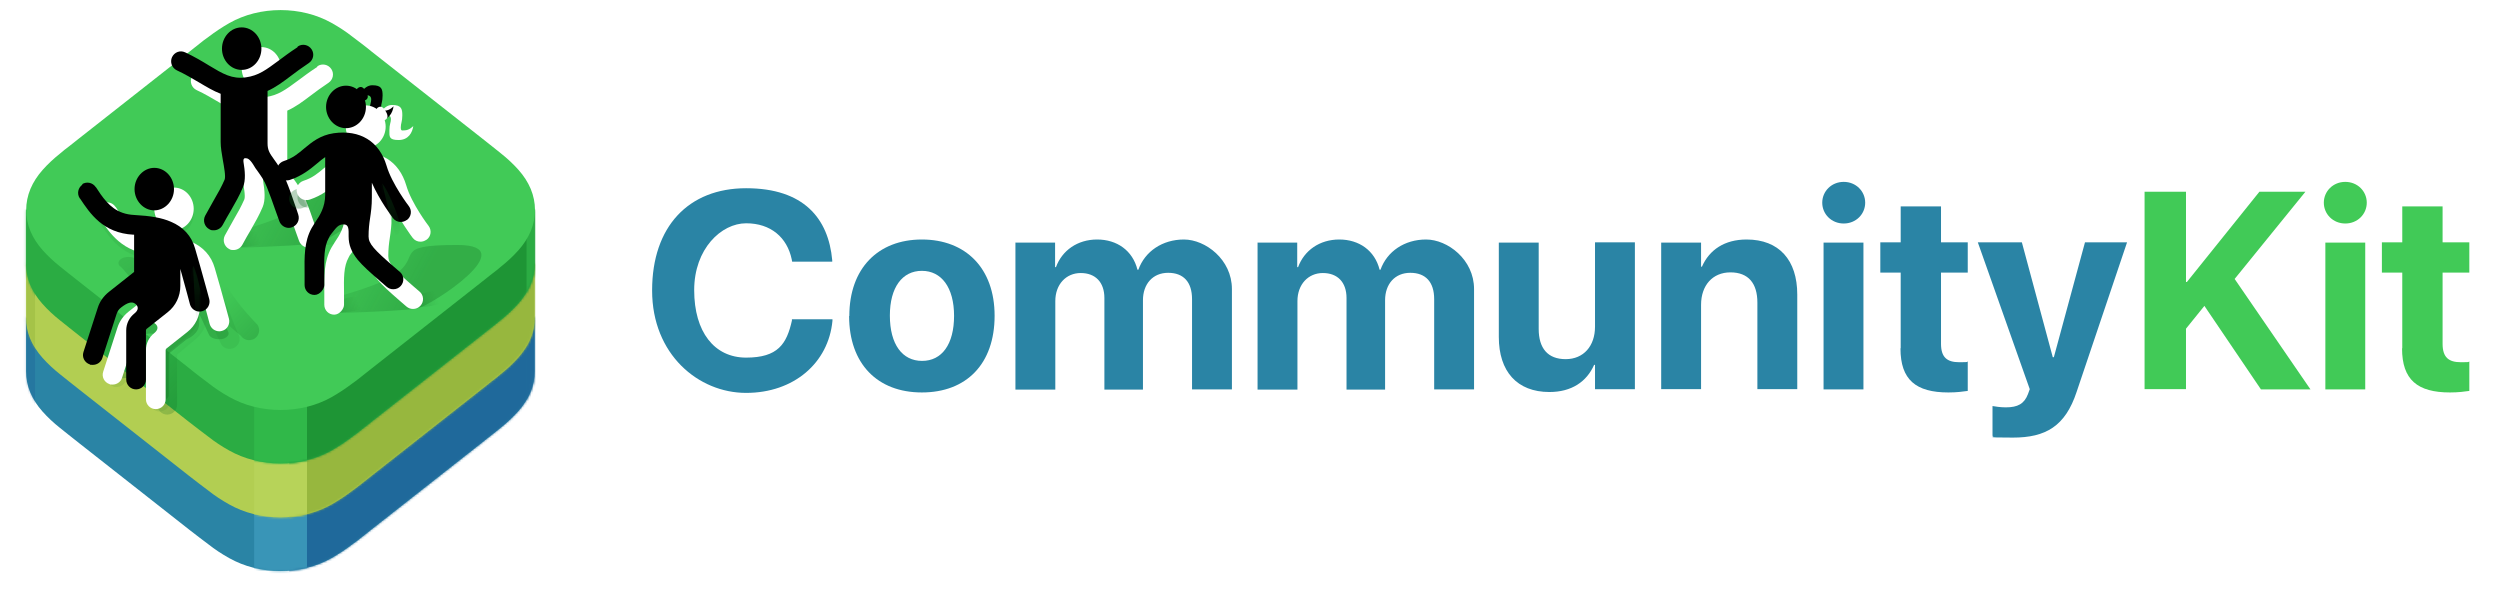 <?xml version="1.0" encoding="UTF-8"?>
<svg xmlns="http://www.w3.org/2000/svg" xmlns:xlink="http://www.w3.org/1999/xlink" version="1.1" viewBox="0 0 1140.9 268.8">
  <!-- Generator: Adobe Illustrator 29.3.1, SVG Export Plug-In . SVG Version: 2.1.0 Build 151)  -->
  <defs>
    <style>
      .st0 {
        mask: url(#mask);
      }

      .st1 {
        fill: url(#linear-gradient21);
      }

      .st1, .st2, .st3, .st4, .st5, .st6, .st7, .st8, .st9, .st10, .st11, .st12, .st13, .st14, .st15, .st16, .st17, .st18, .st19, .st20, .st21, .st22, .st23, .st24, .st25, .st26, .st27, .st28 {
        fill-rule: evenodd;
      }

      .st2 {
        fill: url(#linear-gradient20);
      }

      .st3 {
        fill: url(#linear-gradient19);
      }

      .st4 {
        fill: url(#linear-gradient14);
      }

      .st5 {
        fill: url(#linear-gradient15);
      }

      .st6 {
        fill: url(#linear-gradient11);
      }

      .st7 {
        fill: url(#linear-gradient16);
      }

      .st8 {
        fill: url(#linear-gradient17);
      }

      .st9 {
        fill: url(#linear-gradient10);
      }

      .st10 {
        fill: url(#linear-gradient12);
      }

      .st11 {
        fill: url(#linear-gradient13);
      }

      .st12 {
        fill: url(#linear-gradient18);
      }

      .st13 {
        fill: #b2ce52;
      }

      .st29 {
        fill: #30b849;
      }

      .st14, .st30 {
        fill: #41ca57;
      }

      .st31 {
        mask: url(#mask-144);
      }

      .st15 {
        fill: #fff;
      }

      .st32 {
        fill: url(#linear-gradient7);
      }

      .st33, .st27 {
        fill: #2bac43;
      }

      .st34 {
        fill: #1f699b;
      }

      .st16 {
        fill: url(#linear-gradient1);
        opacity: .2;
      }

      .st16, .st17, .st35, .st36, .st37, .st38, .st39, .st40, .st41, .st42, .st43, .st44, .st45, .st46, .st47, .st48, .st49, .st50, .st51, .st52, .st53, .st54, .st55, .st56, .st18, .st57, .st58, .st59, .st60, .st61 {
        isolation: isolate;
      }

      .st16, .st17, .st35, .st36, .st37, .st38, .st39, .st40, .st41, .st42, .st43, .st44, .st45, .st46, .st47, .st48, .st49, .st50, .st51, .st52, .st53, .st54, .st55, .st56, .st18, .st58, .st59, .st60, .st61 {
        mix-blend-mode: multiply;
      }

      .st17 {
        fill: url(#linear-gradient2);
      }

      .st17, .st37, .st38, .st39, .st40, .st41, .st42, .st43, .st18 {
        opacity: .3;
      }

      .st35 {
        filter: url(#filter-12);
      }

      .st35, .st36, .st60, .st61 {
        opacity: .5;
      }

      .st36 {
        filter: url(#filter-11);
      }

      .st37 {
        filter: url(#filter-58);
      }

      .st38 {
        filter: url(#filter-54);
      }

      .st39 {
        filter: url(#filter-55);
      }

      .st40 {
        filter: url(#filter-45);
      }

      .st41 {
        filter: url(#filter-41);
      }

      .st42 {
        filter: url(#filter-39);
      }

      .st43 {
        filter: url(#filter-20);
      }

      .st44 {
        filter: url(#filter-31);
      }

      .st44, .st45, .st46, .st47, .st48, .st49, .st50, .st51 {
        opacity: .2;
      }

      .st45 {
        filter: url(#filter-33);
      }

      .st46 {
        filter: url(#filter-69);
      }

      .st47 {
        filter: url(#filter-67);
      }

      .st48 {
        filter: url(#filter-56);
      }

      .st49 {
        filter: url(#filter-57);
      }

      .st50 {
        filter: url(#filter-44);
      }

      .st51 {
        filter: url(#filter-43);
      }

      .st52 {
        filter: url(#filter-65);
      }

      .st52, .st53, .st54, .st55, .st56 {
        opacity: 0;
      }

      .st53 {
        filter: url(#filter-50);
      }

      .st54 {
        filter: url(#filter-37);
      }

      .st55 {
        filter: url(#filter-35);
      }

      .st56 {
        filter: url(#filter-29);
      }

      .st18 {
        fill: #106c22;
      }

      .st62 {
        mask: url(#mask-3);
      }

      .st63 {
        mask: url(#mask-4);
      }

      .st64 {
        mask: url(#mask-5);
      }

      .st65 {
        mask: url(#mask-7);
      }

      .st66 {
        mask: url(#mask-6);
      }

      .st67 {
        mask: url(#mask-1);
      }

      .st68 {
        mask: url(#mask-9);
      }

      .st69 {
        fill: #b7d359;
      }

      .st70 {
        filter: url(#filter-3);
      }

      .st71 {
        filter: url(#filter-4);
      }

      .st72 {
        filter: url(#filter-9);
      }

      .st58 {
        filter: url(#filter-18);
      }

      .st59 {
        filter: url(#filter-17);
      }

      .st73 {
        fill: #97b73e;
      }

      .st60 {
        filter: url(#filter-5);
      }

      .st61 {
        filter: url(#filter-6);
      }

      .st74, .st28 {
        fill: #2a84a5;
      }

      .st75 {
        fill: #1e9535;
      }

      .st20 {
        fill: url(#linear-gradient);
      }

      .st21 {
        fill: url(#linear-gradient8);
      }

      .st22 {
        fill: url(#linear-gradient4);
      }

      .st23 {
        fill: url(#linear-gradient5);
      }

      .st24 {
        fill: url(#linear-gradient3);
      }

      .st25 {
        fill: url(#linear-gradient6);
      }

      .st26 {
        fill: url(#linear-gradient9);
      }

      .st76 {
        filter: url(#filter-27);
      }

      .st77 {
        filter: url(#filter-15);
      }

      .st78 {
        filter: url(#filter-10);
      }

      .st79 {
        filter: url(#filter-16);
      }

      .st80 {
        filter: url(#filter-60);
      }

      .st81 {
        filter: url(#filter-62);
      }

      .st82 {
        filter: url(#filter-48);
      }

      .st83 {
        filter: url(#filter-64);
      }

      .st84 {
        fill: #3995b7;
      }

      .st85 {
        mask: url(#mask-84);
      }

      .st86 {
        mask: url(#mask-10);
      }

      .st87 {
        mask: url(#mask-18);
      }

      .st88 {
        mask: url(#mask-11);
      }

      .st89 {
        mask: url(#mask-16);
      }

      .st90 {
        mask: url(#mask-13);
      }

      .st91 {
        mask: url(#mask-19);
      }

      .st92 {
        mask: url(#mask-12);
      }

      .st93 {
        mask: url(#mask-17);
      }

      .st94 {
        mask: url(#mask-15);
      }

      .st95 {
        mask: url(#mask-22);
      }
    </style>
    <mask id="mask" x="12" y="-7.4" width="260" height="281" maskUnits="userSpaceOnUse">
      <g id="mask-2">
        <path id="path-11" data-name="path-1" class="st15" d="M12,144.9h232v24.5c0,3.3-.6,6.5-1.9,9.6-1.3,3.1-3.2,6-5.6,8.7-2.4,2.7-5.1,5.2-8,7.5-1.3,1.1-2.6,2.2-4,3.2-1.6,1.3-3.2,2.5-4.8,3.8l-50,39.3c-1.6,1.3-3.2,2.5-4.8,3.8-1.3,1.1-2.7,2.1-4.1,3.1-3,2.3-6.2,4.4-9.5,6.3-3.4,1.9-7.1,3.4-11.1,4.4-8,2-16.5,2-24.5,0-4-1-7.7-2.5-11.1-4.4-3.4-1.9-6.6-4-9.5-6.3-1.4-1-2.7-2.1-4.1-3.1-1.6-1.2-3.2-2.5-4.8-3.7l-50-39.3c-1.6-1.3-3.2-2.5-4.8-3.8-1.3-1.1-2.7-2.1-4-3.2-2.9-2.3-5.6-4.8-8-7.5-2.4-2.7-4.3-5.6-5.6-8.7-1.3-3.1-1.9-6.4-1.9-9.6v-24.5Z"/>
      </g>
    </mask>
    <filter id="filter-3" x="-9.4%" y="-4.7%" width="118.7%" height="109.4%">
      <feGaussianBlur in="SourceGraphic" stdDeviation="4.008"/>
    </filter>
    <mask id="mask-1" x="12" y="-26.7" width="232" height="319" maskUnits="userSpaceOnUse">
      <g id="mask-21" data-name="mask-2">
        <path id="path-12" data-name="path-1" class="st15" d="M12,144.9h232v24.5c0,3.3-.6,6.5-1.9,9.6-1.3,3.1-3.2,6-5.6,8.7-2.4,2.7-5.1,5.2-8,7.5-1.3,1.1-2.6,2.2-4,3.2-1.6,1.3-3.2,2.5-4.8,3.8l-50,39.3c-1.6,1.3-3.2,2.5-4.8,3.8-1.3,1.1-2.7,2.1-4.1,3.1-3,2.3-6.2,4.4-9.5,6.3-3.4,1.9-7.1,3.4-11.1,4.4-8,2-16.5,2-24.5,0-4-1-7.7-2.5-11.1-4.4-3.4-1.9-6.6-4-9.5-6.3-1.4-1-2.7-2.1-4.1-3.1-1.6-1.2-3.2-2.5-4.8-3.7l-50-39.3c-1.6-1.3-3.2-2.5-4.8-3.8-1.3-1.1-2.7-2.1-4-3.2-2.9-2.3-5.6-4.8-8-7.5-2.4-2.7-4.3-5.6-5.6-8.7-1.3-3.1-1.9-6.4-1.9-9.6v-24.5Z"/>
      </g>
    </mask>
    <filter id="filter-4" x="-75.0%" y="-6.4%" width="250.0%" height="112.7%">
      <feGaussianBlur in="SourceGraphic" stdDeviation="6.012"/>
    </filter>
    <mask id="mask-22" data-name="mask-2" x="-12" y="-7.4" width="256.1" height="281" maskUnits="userSpaceOnUse">
      <g id="mask-23" data-name="mask-2">
        <path id="path-13" data-name="path-1" class="st15" d="M12,144.9h232v24.5c0,3.3-.6,6.5-1.9,9.6-1.3,3.1-3.2,6-5.6,8.7-2.4,2.7-5.1,5.2-8,7.5-1.3,1.1-2.6,2.2-4,3.2-1.6,1.3-3.2,2.5-4.8,3.8l-50,39.3c-1.6,1.3-3.2,2.5-4.8,3.8-1.3,1.1-2.7,2.1-4.1,3.1-3,2.3-6.2,4.4-9.5,6.3-3.4,1.9-7.1,3.4-11.1,4.4-8,2-16.5,2-24.5,0-4-1-7.7-2.5-11.1-4.4-3.4-1.9-6.6-4-9.5-6.3-1.4-1-2.7-2.1-4.1-3.1-1.6-1.2-3.2-2.5-4.8-3.7l-50-39.3c-1.6-1.3-3.2-2.5-4.8-3.8-1.3-1.1-2.7-2.1-4-3.2-2.9-2.3-5.6-4.8-8-7.5-2.4-2.7-4.3-5.6-5.6-8.7-1.3-3.1-1.9-6.4-1.9-9.6v-24.5Z"/>
      </g>
    </mask>
    <filter id="filter-5" x="-75.0%" y="-4.7%" width="250.0%" height="109.4%">
      <feGaussianBlur in="SourceGraphic" stdDeviation="4.008"/>
    </filter>
    <mask id="mask-3" x="12" y="-7.4" width="256.2" height="281" maskUnits="userSpaceOnUse">
      <g id="mask-24" data-name="mask-2">
        <path id="path-14" data-name="path-1" class="st15" d="M12,144.9h232v24.5c0,3.3-.6,6.5-1.9,9.6-1.3,3.1-3.2,6-5.6,8.7-2.4,2.7-5.1,5.2-8,7.5-1.3,1.1-2.6,2.2-4,3.2-1.6,1.3-3.2,2.5-4.8,3.8l-50,39.3c-1.6,1.3-3.2,2.5-4.8,3.8-1.3,1.1-2.7,2.1-4.1,3.1-3,2.3-6.2,4.4-9.5,6.3-3.4,1.9-7.1,3.4-11.1,4.4-8,2-16.5,2-24.5,0-4-1-7.7-2.5-11.1-4.4-3.4-1.9-6.6-4-9.5-6.3-1.4-1-2.7-2.1-4.1-3.1-1.6-1.2-3.2-2.5-4.8-3.7l-50-39.3c-1.6-1.3-3.2-2.5-4.8-3.8-1.3-1.1-2.7-2.1-4-3.2-2.9-2.3-5.6-4.8-8-7.5-2.4-2.7-4.3-5.6-5.6-8.7-1.3-3.1-1.9-6.4-1.9-9.6v-24.5Z"/>
      </g>
    </mask>
    <filter id="filter-6" x="-75.0%" y="-4.7%" width="250.0%" height="109.4%">
      <feGaussianBlur in="SourceGraphic" stdDeviation="4.008"/>
    </filter>
    <mask id="mask-4" x="12" y="-7.4" width="260" height="281" maskUnits="userSpaceOnUse">
      <g id="mask-8">
        <path id="path-71" data-name="path-7" class="st15" d="M12,120.4h232v24.5c0,3.3-.6,6.5-1.9,9.6-1.3,3.1-3.2,6-5.6,8.7-2.4,2.7-5.1,5.2-8,7.5-1.3,1.1-2.6,2.2-4,3.2-1.6,1.3-3.2,2.5-4.8,3.8l-50,39.3c-1.6,1.3-3.2,2.5-4.8,3.8-1.3,1.1-2.7,2.1-4.1,3.1-3,2.3-6.2,4.4-9.5,6.3-3.4,1.9-7.1,3.4-11.1,4.4-8,2-16.5,2-24.5,0-4-1-7.7-2.5-11.1-4.4-3.4-1.9-6.6-4-9.5-6.3-1.4-1-2.7-2.1-4.1-3.1-1.6-1.2-3.2-2.5-4.8-3.7l-50-39.3c-1.6-1.3-3.2-2.5-4.8-3.8-1.3-1.1-2.7-2.1-4-3.2-2.9-2.3-5.6-4.8-8-7.5-2.4-2.7-4.3-5.6-5.6-8.7-1.3-3.1-1.9-6.4-1.9-9.6v-24.5Z"/>
      </g>
    </mask>
    <filter id="filter-9" x="-9.4%" y="-4.7%" width="118.7%" height="109.4%">
      <feGaussianBlur in="SourceGraphic" stdDeviation="4.008"/>
    </filter>
    <mask id="mask-5" x="12" y="-13.3" width="232" height="293" maskUnits="userSpaceOnUse">
      <g id="mask-81" data-name="mask-8">
        <path id="path-72" data-name="path-7" class="st15" d="M12,120.4h232v24.5c0,3.3-.6,6.5-1.9,9.6-1.3,3.1-3.2,6-5.6,8.7-2.4,2.7-5.1,5.2-8,7.5-1.3,1.1-2.6,2.2-4,3.2-1.6,1.3-3.2,2.5-4.8,3.8l-50,39.3c-1.6,1.3-3.2,2.5-4.8,3.8-1.3,1.1-2.7,2.1-4.1,3.1-3,2.3-6.2,4.4-9.5,6.3-3.4,1.9-7.1,3.4-11.1,4.4-8,2-16.5,2-24.5,0-4-1-7.7-2.5-11.1-4.4-3.4-1.9-6.6-4-9.5-6.3-1.4-1-2.7-2.1-4.1-3.1-1.6-1.2-3.2-2.5-4.8-3.7l-50-39.3c-1.6-1.3-3.2-2.5-4.8-3.8-1.3-1.1-2.7-2.1-4-3.2-2.9-2.3-5.6-4.8-8-7.5-2.4-2.7-4.3-5.6-5.6-8.7-1.3-3.1-1.9-6.4-1.9-9.6v-24.5Z"/>
      </g>
    </mask>
    <filter id="filter-10" x="-75.0%" y="-7.0%" width="250.0%" height="114.1%">
      <feGaussianBlur in="SourceGraphic" stdDeviation="6.012"/>
    </filter>
    <mask id="mask-6" x="-12" y="-7.4" width="256.1" height="281" maskUnits="userSpaceOnUse">
      <g id="mask-82" data-name="mask-8">
        <path id="path-73" data-name="path-7" class="st15" d="M12,120.4h232v24.5c0,3.3-.6,6.5-1.9,9.6-1.3,3.1-3.2,6-5.6,8.7-2.4,2.7-5.1,5.2-8,7.5-1.3,1.1-2.6,2.2-4,3.2-1.6,1.3-3.2,2.5-4.8,3.8l-50,39.3c-1.6,1.3-3.2,2.5-4.8,3.8-1.3,1.1-2.7,2.1-4.1,3.1-3,2.3-6.2,4.4-9.5,6.3-3.4,1.9-7.1,3.4-11.1,4.4-8,2-16.5,2-24.5,0-4-1-7.7-2.5-11.1-4.4-3.4-1.9-6.6-4-9.5-6.3-1.4-1-2.7-2.1-4.1-3.1-1.6-1.2-3.2-2.5-4.8-3.7l-50-39.3c-1.6-1.3-3.2-2.5-4.8-3.8-1.3-1.1-2.7-2.1-4-3.2-2.9-2.3-5.6-4.8-8-7.5-2.4-2.7-4.3-5.6-5.6-8.7-1.3-3.1-1.9-6.4-1.9-9.6v-24.5Z"/>
      </g>
    </mask>
    <filter id="filter-11" x="-75.0%" y="-4.7%" width="250.0%" height="109.4%">
      <feGaussianBlur in="SourceGraphic" stdDeviation="4.008"/>
    </filter>
    <mask id="mask-7" x="12" y="-7.4" width="256.2" height="281" maskUnits="userSpaceOnUse">
      <g id="mask-83" data-name="mask-8">
        <path id="path-74" data-name="path-7" class="st15" d="M12,120.4h232v24.5c0,3.3-.6,6.5-1.9,9.6-1.3,3.1-3.2,6-5.6,8.7-2.4,2.7-5.1,5.2-8,7.5-1.3,1.1-2.6,2.2-4,3.2-1.6,1.3-3.2,2.5-4.8,3.8l-50,39.3c-1.6,1.3-3.2,2.5-4.8,3.8-1.3,1.1-2.7,2.1-4.1,3.1-3,2.3-6.2,4.4-9.5,6.3-3.4,1.9-7.1,3.4-11.1,4.4-8,2-16.5,2-24.5,0-4-1-7.7-2.5-11.1-4.4-3.4-1.9-6.6-4-9.5-6.3-1.4-1-2.7-2.1-4.1-3.1-1.6-1.2-3.2-2.5-4.8-3.7l-50-39.3c-1.6-1.3-3.2-2.5-4.8-3.8-1.3-1.1-2.7-2.1-4-3.2-2.9-2.3-5.6-4.8-8-7.5-2.4-2.7-4.3-5.6-5.6-8.7-1.3-3.1-1.9-6.4-1.9-9.6v-24.5Z"/>
      </g>
    </mask>
    <filter id="filter-12" x="-75.0%" y="-4.7%" width="250.0%" height="109.4%">
      <feGaussianBlur in="SourceGraphic" stdDeviation="4.008"/>
    </filter>
    <mask id="mask-84" data-name="mask-8" x="12" y="-7.4" width="260" height="281" maskUnits="userSpaceOnUse">
      <g id="mask-14">
        <path id="path-131" data-name="path-13" class="st15" d="M12,95.8h232v24.5c0,3.3-.6,6.5-1.9,9.6-1.3,3.1-3.2,6-5.6,8.7-2.4,2.7-5.1,5.2-8,7.5-1.3,1.1-2.6,2.2-4,3.2-1.6,1.3-3.2,2.5-4.8,3.8l-50,39.3c-1.6,1.3-3.2,2.5-4.8,3.8-1.3,1.1-2.7,2.1-4.1,3.1-3,2.3-6.2,4.4-9.5,6.3-3.4,1.9-7.1,3.4-11.1,4.4-8,2-16.5,2-24.5,0-4-1-7.7-2.5-11.1-4.4-3.4-1.9-6.6-4-9.5-6.3-1.4-1-2.7-2.1-4.1-3.1-1.6-1.2-3.2-2.5-4.8-3.7l-50-39.3c-1.6-1.3-3.2-2.5-4.8-3.8-1.3-1.1-2.7-2.1-4-3.2-2.9-2.3-5.6-4.8-8-7.5-2.4-2.7-4.3-5.6-5.6-8.7-1.3-3.1-1.9-6.4-1.9-9.6v-24.5Z"/>
      </g>
    </mask>
    <filter id="filter-15" x="-9.4%" y="-4.7%" width="118.7%" height="109.4%">
      <feGaussianBlur in="SourceGraphic" stdDeviation="4.008"/>
    </filter>
    <mask id="mask-9" x="12" y="-13.3" width="232" height="293" maskUnits="userSpaceOnUse">
      <g id="mask-141" data-name="mask-14">
        <path id="path-132" data-name="path-13" class="st15" d="M12,95.8h232v24.5c0,3.3-.6,6.5-1.9,9.6-1.3,3.1-3.2,6-5.6,8.7-2.4,2.7-5.1,5.2-8,7.5-1.3,1.1-2.6,2.2-4,3.2-1.6,1.3-3.2,2.5-4.8,3.8l-50,39.3c-1.6,1.3-3.2,2.5-4.8,3.8-1.3,1.1-2.7,2.1-4.1,3.1-3,2.3-6.2,4.4-9.5,6.3-3.4,1.9-7.1,3.4-11.1,4.4-8,2-16.5,2-24.5,0-4-1-7.7-2.5-11.1-4.4-3.4-1.9-6.6-4-9.5-6.3-1.4-1-2.7-2.1-4.1-3.1-1.6-1.2-3.2-2.5-4.8-3.7l-50-39.3c-1.6-1.3-3.2-2.5-4.8-3.8-1.3-1.1-2.7-2.1-4-3.2-2.9-2.3-5.6-4.8-8-7.5-2.4-2.7-4.3-5.6-5.6-8.7-1.3-3.1-1.9-6.4-1.9-9.6v-24.5Z"/>
      </g>
    </mask>
    <filter id="filter-16" x="-75.0%" y="-7.0%" width="250.0%" height="114.1%">
      <feGaussianBlur in="SourceGraphic" stdDeviation="6.012"/>
    </filter>
    <mask id="mask-10" x="-12" y="-7.4" width="256.1" height="281" maskUnits="userSpaceOnUse">
      <g id="mask-142" data-name="mask-14">
        <path id="path-133" data-name="path-13" class="st15" d="M12,95.8h232v24.5c0,3.3-.6,6.5-1.9,9.6-1.3,3.1-3.2,6-5.6,8.7-2.4,2.7-5.1,5.2-8,7.5-1.3,1.1-2.6,2.2-4,3.2-1.6,1.3-3.2,2.5-4.8,3.8l-50,39.3c-1.6,1.3-3.2,2.5-4.8,3.8-1.3,1.1-2.7,2.1-4.1,3.1-3,2.3-6.2,4.4-9.5,6.3-3.4,1.9-7.1,3.4-11.1,4.4-8,2-16.5,2-24.5,0-4-1-7.7-2.5-11.1-4.4-3.4-1.9-6.6-4-9.5-6.3-1.4-1-2.7-2.1-4.1-3.1-1.6-1.2-3.2-2.5-4.8-3.7l-50-39.3c-1.6-1.3-3.2-2.5-4.8-3.8-1.3-1.1-2.7-2.1-4-3.2-2.9-2.3-5.6-4.8-8-7.5-2.4-2.7-4.3-5.6-5.6-8.7-1.3-3.1-1.9-6.4-1.9-9.6v-24.5Z"/>
      </g>
    </mask>
    <filter id="filter-17" x="-75.0%" y="-4.7%" width="250.0%" height="109.4%">
      <feGaussianBlur in="SourceGraphic" stdDeviation="4.008"/>
    </filter>
    <mask id="mask-11" x="12" y="-7.4" width="256.2" height="281" maskUnits="userSpaceOnUse">
      <g id="mask-143" data-name="mask-14">
        <path id="path-134" data-name="path-13" class="st15" d="M12,95.8h232v24.5c0,3.3-.6,6.5-1.9,9.6-1.3,3.1-3.2,6-5.6,8.7-2.4,2.7-5.1,5.2-8,7.5-1.3,1.1-2.6,2.2-4,3.2-1.6,1.3-3.2,2.5-4.8,3.8l-50,39.3c-1.6,1.3-3.2,2.5-4.8,3.8-1.3,1.1-2.7,2.1-4.1,3.1-3,2.3-6.2,4.4-9.5,6.3-3.4,1.9-7.1,3.4-11.1,4.4-8,2-16.5,2-24.5,0-4-1-7.7-2.5-11.1-4.4-3.4-1.9-6.6-4-9.5-6.3-1.4-1-2.7-2.1-4.1-3.1-1.6-1.2-3.2-2.5-4.8-3.7l-50-39.3c-1.6-1.3-3.2-2.5-4.8-3.8-1.3-1.1-2.7-2.1-4-3.2-2.9-2.3-5.6-4.8-8-7.5-2.4-2.7-4.3-5.6-5.6-8.7-1.3-3.1-1.9-6.4-1.9-9.6v-24.5Z"/>
      </g>
    </mask>
    <filter id="filter-18" x="-75.0%" y="-4.7%" width="250.0%" height="109.4%">
      <feGaussianBlur in="SourceGraphic" stdDeviation="4.008"/>
    </filter>
    <filter id="filter-20" x="-31.0%" y="-24.2%" width="162.0%" height="148.5%">
      <feGaussianBlur in="SourceGraphic" stdDeviation="5.426"/>
    </filter>
    <linearGradient id="linear-gradient" x1="315.1" y1="382.7" x2="315.3" y2="382.3" gradientTransform="translate(-16473.7 25823) scale(52.5 -67.2)" gradientUnits="userSpaceOnUse">
      <stop offset="0" stop-color="#106c22" stop-opacity=".5"/>
      <stop offset="1" stop-color="#106c22"/>
    </linearGradient>
    <linearGradient id="linear-gradient1" x1="316.7" y1="382.6" x2="316.7" y2="382.6" gradientTransform="translate(-20469.7 38413.4) scale(64.9 -100)" gradientUnits="userSpaceOnUse">
      <stop offset="0" stop-color="#106c22" stop-opacity="0"/>
      <stop offset="1" stop-color="#106c22"/>
    </linearGradient>
    <linearGradient id="linear-gradient2" x1="317.1" y1="382.6" x2="317.3" y2="382.3" gradientTransform="translate(-22214.5 38414.5) scale(70.3 -100)" gradientUnits="userSpaceOnUse">
      <stop offset="0" stop-color="#106c22" stop-opacity="0"/>
      <stop offset="1" stop-color="#106c22"/>
    </linearGradient>
    <filter id="filter-27" x="-10.0%" y="-5.9%" width="119.9%" height="111.9%">
      <feGaussianBlur in="SourceAlpha" result="shadowBlurInner1" stdDeviation="3"/>
      <feOffset dx="-6" dy="-6" in="shadowBlurInner1" result="shadowOffsetInner1"/>
      <feComposite in="shadowOffsetInner1" in2="SourceAlpha" k2="-1" k3="1" operator="arithmetic" result="shadowInnerInner1"/>
      <feColorMatrix in="shadowInnerInner1" result="shadowMatrixInner1" values="0 0 0 0 0.114   0 0 0 0 0.576   0 0 0 0 0.204  0 0 0 0.12 0"/>
      <feGaussianBlur in="SourceAlpha" result="shadowBlurInner2" stdDeviation="2"/>
      <feOffset dx="-3" dy="-3" in="shadowBlurInner2" result="shadowOffsetInner2"/>
      <feComposite in="shadowOffsetInner2" in2="SourceAlpha" k2="-1" k3="1" operator="arithmetic" result="shadowInnerInner2"/>
      <feColorMatrix in="shadowInnerInner2" result="shadowMatrixInner2" values="0 0 0 0 0.114   0 0 0 0 0.576   0 0 0 0 0.204  0 0 0 0.24 0"/>
      <feMerge>
        <feMergeNode in="shadowMatrixInner1"/>
        <feMergeNode in="shadowMatrixInner2"/>
      </feMerge>
    </filter>
    <mask id="mask-12" x="41.6" y="85.6" width="110" height="159.8" maskUnits="userSpaceOnUse">
      <g id="mask-26">
        <path id="path-252" data-name="path-25" class="st15" d="M46.4,93.1c2.1-1.4,4.9-.8,6.3,1.3l.2.2.4.6c0,0,.1.2.2.3l.4.6c0,0,.1.2.2.3l.4.6.4.6c3.5,4.9,7.5,9.1,15.3,9.5,7.5.4,12.7,1.3,16.8,3.1,5.7,2.4,9.4,6.5,11,12.1.7,2.4,1.5,5.2,2.3,8l.2.7c2,7,3.8,13.8,4,14.5h0c0,0,0,0,0,0,.6,2.4-.8,4.9-3.2,5.5-.4.1-.8.2-1.2.2-2,0-3.8-1.3-4.4-3.3h0c-.2-.8-1.9-7.2-3.8-14l-.2-.7c-.1-.5-.3-1-.4-1.5v7.8c0,4.7-2.1,9.1-5.8,12l-9.6,7.6c-.2.2-.3.4-.3.7v22.4c0,2.5-2,4.5-4.5,4.5s-4.5-2-4.5-4.5v-22.4c0-3.1,1.4-5.9,3.8-7.8,1.9-1.5,1.9-3.2.3-4.4-1.6-1.2-3.7-.4-6.4,1.7-1.1.8-1.7,1.8-2.1,3l-6.5,20.1c-.6,1.9-2.4,3.1-4.3,3.1s-.9,0-1.4-.2c-2.4-.8-3.7-3.3-2.9-5.7l6.5-20.1c.9-2.9,2.7-5.4,5.1-7.3l11.5-9.1v-17c-.1,0-.2,0-.3,0-13.9-.7-19.9-9.8-24.3-16.4l-.2-.2c-1.4-2.1-.8-4.9,1.3-6.3ZM79.4,85.6c5,0,9,4.4,9,9.7s-4.1,9.7-9,9.7-9-4.4-9-9.7,4.1-9.7,9-9.7Z"/>
      </g>
    </mask>
    <filter id="filter-29" x="-24.3%" y="-14.9%" width="148.6%" height="129.7%">
      <feGaussianBlur in="SourceGraphic" stdDeviation="6.012"/>
    </filter>
    <linearGradient id="linear-gradient3" x1="317.5" y1="383.2" x2="317.5" y2="382.8" gradientTransform="translate(-23447.8 46611.6) scale(74.2 -121.4)" gradientUnits="userSpaceOnUse">
      <stop offset="0" stop-color="#106c22" stop-opacity="0"/>
      <stop offset="1" stop-color="#106c22"/>
    </linearGradient>
    <mask id="mask-13" x="44.3" y="85.6" width="60.2" height="101.2" maskUnits="userSpaceOnUse">
      <g id="mask-261" data-name="mask-26">
        <path id="path-253" data-name="path-25" class="st15" d="M46.4,93.1c2.1-1.4,4.9-.8,6.3,1.3l.2.2.4.6c0,0,.1.2.2.3l.4.6c0,0,.1.2.2.3l.4.6.4.6c3.5,4.9,7.5,9.1,15.3,9.5,7.5.4,12.7,1.3,16.8,3.1,5.7,2.4,9.4,6.5,11,12.1.7,2.4,1.5,5.2,2.3,8l.2.7c2,7,3.8,13.8,4,14.5h0c0,0,0,0,0,0,.6,2.4-.8,4.9-3.2,5.5-.4.1-.8.2-1.2.2-2,0-3.8-1.3-4.4-3.3h0c-.2-.8-1.9-7.2-3.8-14l-.2-.7c-.1-.5-.3-1-.4-1.5v7.8c0,4.7-2.1,9.1-5.8,12l-9.6,7.6c-.2.2-.3.4-.3.7v22.4c0,2.5-2,4.5-4.5,4.5s-4.5-2-4.5-4.5v-22.4c0-3.1,1.4-5.9,3.8-7.8,1.9-1.5,1.9-3.2.3-4.4-1.6-1.2-3.7-.4-6.4,1.7-1.1.8-1.7,1.8-2.1,3l-6.5,20.1c-.6,1.9-2.4,3.1-4.3,3.1s-.9,0-1.4-.2c-2.4-.8-3.7-3.3-2.9-5.7l6.5-20.1c.9-2.9,2.7-5.4,5.1-7.3l11.5-9.1v-17c-.1,0-.2,0-.3,0-13.9-.7-19.9-9.8-24.3-16.4l-.2-.2c-1.4-2.1-.8-4.9,1.3-6.3ZM79.4,85.6c5,0,9,4.4,9,9.7s-4.1,9.7-9,9.7-9-4.4-9-9.7,4.1-9.7,9-9.7Z"/>
      </g>
    </mask>
    <filter id="filter-31" x="-70.6%" y="-12.3%" width="241.2%" height="124.6%">
      <feGaussianBlur in="SourceGraphic" stdDeviation="1.002"/>
    </filter>
    <linearGradient id="linear-gradient4" x1="234.7" y1="381.3" x2="234.7" y2="380.6" gradientTransform="translate(-909.1 9434.5) scale(4.3 -24.4)" gradientUnits="userSpaceOnUse">
      <stop offset="0" stop-color="#106c22"/>
      <stop offset="1" stop-color="#106c22" stop-opacity="0"/>
    </linearGradient>
    <mask id="mask-144" data-name="mask-14" x="44.3" y="85.6" width="60.2" height="101.2" maskUnits="userSpaceOnUse">
      <g id="mask-262" data-name="mask-26">
        <path id="path-254" data-name="path-25" class="st15" d="M46.4,93.1c2.1-1.4,4.9-.8,6.3,1.3l.2.2.4.6c0,0,.1.2.2.3l.4.6c0,0,.1.2.2.3l.4.6.4.6c3.5,4.9,7.5,9.1,15.3,9.5,7.5.4,12.7,1.3,16.8,3.1,5.7,2.4,9.4,6.5,11,12.1.7,2.4,1.5,5.2,2.3,8l.2.7c2,7,3.8,13.8,4,14.5h0c0,0,0,0,0,0,.6,2.4-.8,4.9-3.2,5.5-.4.1-.8.2-1.2.2-2,0-3.8-1.3-4.4-3.3h0c-.2-.8-1.9-7.2-3.8-14l-.2-.7c-.1-.5-.3-1-.4-1.5v7.8c0,4.7-2.1,9.1-5.8,12l-9.6,7.6c-.2.2-.3.4-.3.7v22.4c0,2.5-2,4.5-4.5,4.5s-4.5-2-4.5-4.5v-22.4c0-3.1,1.4-5.9,3.8-7.8,1.9-1.5,1.9-3.2.3-4.4-1.6-1.2-3.7-.4-6.4,1.7-1.1.8-1.7,1.8-2.1,3l-6.5,20.1c-.6,1.9-2.4,3.1-4.3,3.1s-.9,0-1.4-.2c-2.4-.8-3.7-3.3-2.9-5.7l6.5-20.1c.9-2.9,2.7-5.4,5.1-7.3l11.5-9.1v-17c-.1,0-.2,0-.3,0-13.9-.7-19.9-9.8-24.3-16.4l-.2-.2c-1.4-2.1-.8-4.9,1.3-6.3ZM79.4,85.6c5,0,9,4.4,9,9.7s-4.1,9.7-9,9.7-9-4.4-9-9.7,4.1-9.7,9-9.7Z"/>
      </g>
    </mask>
    <filter id="filter-33" x="-54.1%" y="-12.1%" width="208.3%" height="124.2%">
      <feGaussianBlur in="SourceGraphic" stdDeviation="1.252"/>
    </filter>
    <linearGradient id="linear-gradient5" x1="268.6" y1="381.8" x2="268.6" y2="381.1" gradientTransform="translate(-1775.9 11981.7) scale(6.9 -31.1)" gradientUnits="userSpaceOnUse">
      <stop offset="0" stop-color="#106c22"/>
      <stop offset="1" stop-color="#106c22" stop-opacity="0"/>
    </linearGradient>
    <mask id="mask-15" x="44.3" y="85.6" width="60.2" height="101.2" maskUnits="userSpaceOnUse">
      <g id="mask-263" data-name="mask-26">
        <path id="path-255" data-name="path-25" class="st15" d="M46.4,93.1c2.1-1.4,4.9-.8,6.3,1.3l.2.2.4.6c0,0,.1.2.2.3l.4.6c0,0,.1.2.2.3l.4.6.4.6c3.5,4.9,7.5,9.1,15.3,9.5,7.5.4,12.7,1.3,16.8,3.1,5.7,2.4,9.4,6.5,11,12.1.7,2.4,1.5,5.2,2.3,8l.2.7c2,7,3.8,13.8,4,14.5h0c0,0,0,0,0,0,.6,2.4-.8,4.9-3.2,5.5-.4.1-.8.2-1.2.2-2,0-3.8-1.3-4.4-3.3h0c-.2-.8-1.9-7.2-3.8-14l-.2-.7c-.1-.5-.3-1-.4-1.5v7.8c0,4.7-2.1,9.1-5.8,12l-9.6,7.6c-.2.2-.3.4-.3.7v22.4c0,2.5-2,4.5-4.5,4.5s-4.5-2-4.5-4.5v-22.4c0-3.1,1.4-5.9,3.8-7.8,1.9-1.5,1.9-3.2.3-4.4-1.6-1.2-3.7-.4-6.4,1.7-1.1.8-1.7,1.8-2.1,3l-6.5,20.1c-.6,1.9-2.4,3.1-4.3,3.1s-.9,0-1.4-.2c-2.4-.8-3.7-3.3-2.9-5.7l6.5-20.1c.9-2.9,2.7-5.4,5.1-7.3l11.5-9.1v-17c-.1,0-.2,0-.3,0-13.9-.7-19.9-9.8-24.3-16.4l-.2-.2c-1.4-2.1-.8-4.9,1.3-6.3ZM79.4,85.6c5,0,9,4.4,9,9.7s-4.1,9.7-9,9.7-9-4.4-9-9.7,4.1-9.7,9-9.7Z"/>
      </g>
    </mask>
    <filter id="filter-35" x="-19.1%" y="-22.9%" width="138.2%" height="145.8%">
      <feGaussianBlur in="SourceGraphic" stdDeviation="1.252"/>
    </filter>
    <linearGradient id="linear-gradient6" x1="303.9" y1="379.7" x2="303.5" y2="379.7" gradientTransform="translate(-5903 6348.3) scale(19.7 -16.4)" gradientUnits="userSpaceOnUse">
      <stop offset="0" stop-color="#106c22"/>
      <stop offset="1" stop-color="#106c22" stop-opacity="0"/>
    </linearGradient>
    <mask id="mask-16" x="44.3" y="85.6" width="60.2" height="101.2" maskUnits="userSpaceOnUse">
      <g id="mask-264" data-name="mask-26">
        <path id="path-256" data-name="path-25" class="st15" d="M46.4,93.1c2.1-1.4,4.9-.8,6.3,1.3l.2.2.4.6c0,0,.1.2.2.3l.4.6c0,0,.1.2.2.3l.4.6.4.6c3.5,4.9,7.5,9.1,15.3,9.5,7.5.4,12.7,1.3,16.8,3.1,5.7,2.4,9.4,6.5,11,12.1.7,2.4,1.5,5.2,2.3,8l.2.7c2,7,3.8,13.8,4,14.5h0c0,0,0,0,0,0,.6,2.4-.8,4.9-3.2,5.5-.4.1-.8.2-1.2.2-2,0-3.8-1.3-4.4-3.3h0c-.2-.8-1.9-7.2-3.8-14l-.2-.7c-.1-.5-.3-1-.4-1.5v7.8c0,4.7-2.1,9.1-5.8,12l-9.6,7.6c-.2.2-.3.4-.3.7v22.4c0,2.5-2,4.5-4.5,4.5s-4.5-2-4.5-4.5v-22.4c0-3.1,1.4-5.9,3.8-7.8,1.9-1.5,1.9-3.2.3-4.4-1.6-1.2-3.7-.4-6.4,1.7-1.1.8-1.7,1.8-2.1,3l-6.5,20.1c-.6,1.9-2.4,3.1-4.3,3.1s-.9,0-1.4-.2c-2.4-.8-3.7-3.3-2.9-5.7l6.5-20.1c.9-2.9,2.7-5.4,5.1-7.3l11.5-9.1v-17c-.1,0-.2,0-.3,0-13.9-.7-19.9-9.8-24.3-16.4l-.2-.2c-1.4-2.1-.8-4.9,1.3-6.3ZM79.4,85.6c5,0,9,4.4,9,9.7s-4.1,9.7-9,9.7-9-4.4-9-9.7,4.1-9.7,9-9.7Z"/>
      </g>
    </mask>
    <filter id="filter-37" x="-19.5%" y="-88.2%" width="139.0%" height="276.5%">
      <feGaussianBlur in="SourceGraphic" stdDeviation="1.252"/>
    </filter>
    <linearGradient id="linear-gradient7" x1="303.6" y1="369.8" x2="303.1" y2="369.8" gradientTransform="translate(-5785 1691.2) scale(19.3 -4.3)" gradientUnits="userSpaceOnUse">
      <stop offset="0" stop-color="#106c22"/>
      <stop offset="1" stop-color="#106c22" stop-opacity="0"/>
    </linearGradient>
    <filter id="filter-39" x="-23.9%" y="-52.2%" width="147.9%" height="204.3%">
      <feGaussianBlur in="SourceGraphic" stdDeviation="5.426"/>
    </filter>
    <linearGradient id="linear-gradient8" x1="316.7" y1="381.4" x2="317.1" y2="381.3" gradientTransform="translate(-21416.7 11996.1) scale(68 -31.2)" gradientUnits="userSpaceOnUse">
      <stop offset="0" stop-color="#106c22" stop-opacity=".5"/>
      <stop offset="1" stop-color="#106c22"/>
    </linearGradient>
    <filter id="filter-41" x="-25.8%" y="-72.7%" width="151.6%" height="245.4%">
      <feGaussianBlur in="SourceGraphic" stdDeviation="1.809"/>
    </filter>
    <linearGradient id="linear-gradient9" x1="305.2" y1="375.6" x2="304.5" y2="375.5" gradientTransform="translate(-6296.5 2911.8) scale(21 -7.5)" gradientUnits="userSpaceOnUse">
      <stop offset="0" stop-color="#106c22" stop-opacity="0"/>
      <stop offset="1" stop-color="#106c22"/>
    </linearGradient>
    <filter id="filter-43" x="-21.3%" y="-60.0%" width="142.6%" height="220.0%">
      <feGaussianBlur in="SourceGraphic" stdDeviation="0.904"/>
    </filter>
    <linearGradient id="linear-gradient10" x1="293.6" y1="370.6" x2="293" y2="370.5" gradientTransform="translate(-3627.4 1788.3) scale(12.7 -4.5)" gradientUnits="userSpaceOnUse">
      <stop offset="0" stop-color="#106c22" stop-opacity="0"/>
      <stop offset="1" stop-color="#106c22"/>
    </linearGradient>
    <filter id="filter-44" x="-21.3%" y="-60.0%" width="142.6%" height="220.0%">
      <feGaussianBlur in="SourceGraphic" stdDeviation="0.904"/>
    </filter>
    <linearGradient id="linear-gradient11" x1="293.6" y1="370.6" x2="293" y2="370.5" gradientTransform="translate(-3591.2 1787.3) scale(12.7 -4.5)" gradientUnits="userSpaceOnUse">
      <stop offset="0" stop-color="#106c22" stop-opacity="0"/>
      <stop offset="1" stop-color="#106c22"/>
    </linearGradient>
    <filter id="filter-45" x="-25.8%" y="-72.7%" width="151.6%" height="245.4%">
      <feGaussianBlur in="SourceGraphic" stdDeviation="1.809"/>
    </filter>
    <linearGradient id="linear-gradient12" x1="305.2" y1="375.6" x2="304.5" y2="375.5" gradientTransform="translate(-6260.8 2911) scale(21 -7.5)" gradientUnits="userSpaceOnUse">
      <stop offset="0" stop-color="#106c22" stop-opacity="0"/>
      <stop offset="1" stop-color="#106c22"/>
    </linearGradient>
    <filter id="filter-48" x="-9.3%" y="-6.5%" width="118.6%" height="113.0%">
      <feGaussianBlur in="SourceAlpha" result="shadowBlurInner1" stdDeviation="3"/>
      <feOffset dx="-6" dy="-6" in="shadowBlurInner1" result="shadowOffsetInner1"/>
      <feComposite in="shadowOffsetInner1" in2="SourceAlpha" k2="-1" k3="1" operator="arithmetic" result="shadowInnerInner1"/>
      <feColorMatrix in="shadowInnerInner1" result="shadowMatrixInner1" values="0 0 0 0 0.114   0 0 0 0 0.576   0 0 0 0 0.204  0 0 0 0.12 0"/>
      <feGaussianBlur in="SourceAlpha" result="shadowBlurInner2" stdDeviation="2"/>
      <feOffset dx="-3" dy="-3" in="shadowBlurInner2" result="shadowOffsetInner2"/>
      <feComposite in="shadowOffsetInner2" in2="SourceAlpha" k2="-1" k3="1" operator="arithmetic" result="shadowInnerInner2"/>
      <feColorMatrix in="shadowInnerInner2" result="shadowMatrixInner2" values="0 0 0 0 0.114   0 0 0 0 0.576   0 0 0 0 0.204  0 0 0 0.24 0"/>
      <feMerge>
        <feMergeNode in="shadowMatrixInner1"/>
        <feMergeNode in="shadowMatrixInner2"/>
      </feMerge>
    </filter>
    <mask id="mask-17" x="87.2" y="-13.5" width="111.6" height="157" maskUnits="userSpaceOnUse">
      <g id="mask-47">
        <path id="path-462" data-name="path-46" class="st15" d="M144.9,30.2c2.1-1.4,4.9-.8,6.3,1.3,1.4,2.1.8,4.9-1.3,6.3-3.1,2.1-5.8,4-8.1,5.8-3.7,2.8-6.9,5.2-10.7,6.9v23.9c0,3.2,1,4.6,3,7.4,1.6,2.2,3.5,4.9,5.2,9,1.8,4.3,2.7,7,4.1,11.1.5,1.4,1.1,3,1.7,5,.8,2.4-.4,4.9-2.8,5.8-.5.2-1,.3-1.5.3-1.9,0-3.6-1.2-4.3-3-.7-2-1.3-3.6-1.8-5-1.4-4.1-2.3-6.5-3.9-10.6-1.2-3.1-2.7-5.1-4.1-7.1-.8-1-1.5-2.1-2.2-3.3-1.6-2.5-2.6-2.8-3.4-2.8s-.6.1-.8.3c-.3.3-.2.9-.2,1.3.7,4.2,1.1,8.4-.2,11.6-1.6,3.8-3.5,7.1-5.5,10.6-1.2,2.1-2.5,4.2-3.8,6.7-.8,1.5-2.4,2.4-4,2.4s-1.4-.2-2.1-.5c-2.2-1.2-3-3.9-1.9-6.1,1.4-2.6,2.7-4.9,3.9-7,2-3.4,3.6-6.3,5-9.5.6-1.4-.3-6.1-.8-8.9-.5-2.9-1-5.8-1-8.3v-22c-3.4-1.3-6.5-3.2-9.9-5.2-3.1-1.8-6.2-3.7-10.1-5.5-2.3-1.1-3.2-3.8-2.2-6,1.1-2.3,3.7-3.3,6-2.2,4.3,2,7.8,4.1,10.9,6,6.3,3.8,10.5,6.3,16.8,5.4,5.8-.8,9.2-3.4,14.9-7.6,2.4-1.8,5.2-3.9,8.6-6.1ZM119.3,21.5c5,0,9,4.4,9,9.7s-4,9.7-9,9.7-9-4.4-9-9.7,4-9.7,9-9.7Z"/>
      </g>
    </mask>
    <filter id="filter-50" x="-31.4%" y="-14.9%" width="162.7%" height="129.7%">
      <feGaussianBlur in="SourceGraphic" stdDeviation="6.012"/>
    </filter>
    <linearGradient id="linear-gradient13" x1="316" y1="383.2" x2="316" y2="382.8" gradientTransform="translate(-18019.2 46509.7) scale(57.5 -121.4)" gradientUnits="userSpaceOnUse">
      <stop offset="0" stop-color="#106c22" stop-opacity="0"/>
      <stop offset="1" stop-color="#106c22"/>
    </linearGradient>
    <mask id="mask-18" x="87.2" y="21.5" width="105.8" height="126.1" maskUnits="userSpaceOnUse">
      <g id="mask-471" data-name="mask-47">
        <path id="path-463" data-name="path-46" class="st15" d="M144.9,30.2c2.1-1.4,4.9-.8,6.3,1.3,1.4,2.1.8,4.9-1.3,6.3-3.1,2.1-5.8,4-8.1,5.8-3.7,2.8-6.9,5.2-10.7,6.9v23.9c0,3.2,1,4.6,3,7.4,1.6,2.2,3.5,4.9,5.2,9,1.8,4.3,2.7,7,4.1,11.1.5,1.4,1.1,3,1.7,5,.8,2.4-.4,4.9-2.8,5.8-.5.2-1,.3-1.5.3-1.9,0-3.6-1.2-4.3-3-.7-2-1.3-3.6-1.8-5-1.4-4.1-2.3-6.5-3.9-10.6-1.2-3.1-2.7-5.1-4.1-7.1-.8-1-1.5-2.1-2.2-3.3-1.6-2.5-2.6-2.8-3.4-2.8s-.6.1-.8.3c-.3.3-.2.9-.2,1.3.7,4.2,1.1,8.4-.2,11.6-1.6,3.8-3.5,7.1-5.5,10.6-1.2,2.1-2.5,4.2-3.8,6.7-.8,1.5-2.4,2.4-4,2.4s-1.4-.2-2.1-.5c-2.2-1.2-3-3.9-1.9-6.1,1.4-2.6,2.7-4.9,3.9-7,2-3.4,3.6-6.3,5-9.5.6-1.4-.3-6.1-.8-8.9-.5-2.9-1-5.8-1-8.3v-22c-3.4-1.3-6.5-3.2-9.9-5.2-3.1-1.8-6.2-3.7-10.1-5.5-2.3-1.1-3.2-3.8-2.2-6,1.1-2.3,3.7-3.3,6-2.2,4.3,2,7.8,4.1,10.9,6,6.3,3.8,10.5,6.3,16.8,5.4,5.8-.8,9.2-3.4,14.9-7.6,2.4-1.8,5.2-3.9,8.6-6.1ZM119.3,21.5c5,0,9,4.4,9,9.7s-4,9.7-9,9.7-9-4.4-9-9.7,4-9.7,9-9.7Z"/>
      </g>
    </mask>
    <mask id="mask-19" x="87.2" y="21.5" width="109.5" height="125.6" maskUnits="userSpaceOnUse">
      <g id="mask-472" data-name="mask-47">
        <path id="path-464" data-name="path-46" class="st15" d="M144.9,30.2c2.1-1.4,4.9-.8,6.3,1.3,1.4,2.1.8,4.9-1.3,6.3-3.1,2.1-5.8,4-8.1,5.8-3.7,2.8-6.9,5.2-10.7,6.9v23.9c0,3.2,1,4.6,3,7.4,1.6,2.2,3.5,4.9,5.2,9,1.8,4.3,2.7,7,4.1,11.1.5,1.4,1.1,3,1.7,5,.8,2.4-.4,4.9-2.8,5.8-.5.2-1,.3-1.5.3-1.9,0-3.6-1.2-4.3-3-.7-2-1.3-3.6-1.8-5-1.4-4.1-2.3-6.5-3.9-10.6-1.2-3.1-2.7-5.1-4.1-7.1-.8-1-1.5-2.1-2.2-3.3-1.6-2.5-2.6-2.8-3.4-2.8s-.6.1-.8.3c-.3.3-.2.9-.2,1.3.7,4.2,1.1,8.4-.2,11.6-1.6,3.8-3.5,7.1-5.5,10.6-1.2,2.1-2.5,4.2-3.8,6.7-.8,1.5-2.4,2.4-4,2.4s-1.4-.2-2.1-.5c-2.2-1.2-3-3.9-1.9-6.1,1.4-2.6,2.7-4.9,3.9-7,2-3.4,3.6-6.3,5-9.5.6-1.4-.3-6.1-.8-8.9-.5-2.9-1-5.8-1-8.3v-22c-3.4-1.3-6.5-3.2-9.9-5.2-3.1-1.8-6.2-3.7-10.1-5.5-2.3-1.1-3.2-3.8-2.2-6,1.1-2.3,3.7-3.3,6-2.2,4.3,2,7.8,4.1,10.9,6,6.3,3.8,10.5,6.3,16.8,5.4,5.8-.8,9.2-3.4,14.9-7.6,2.4-1.8,5.2-3.9,8.6-6.1ZM119.3,21.5c5,0,9,4.4,9,9.7s-4,9.7-9,9.7-9-4.4-9-9.7,4-9.7,9-9.7Z"/>
      </g>
    </mask>
    <filter id="filter-54" x="-23.9%" y="-52.2%" width="147.9%" height="204.3%">
      <feGaussianBlur in="SourceGraphic" stdDeviation="5.426"/>
    </filter>
    <linearGradient id="linear-gradient14" x1="316.7" y1="381.4" x2="317.1" y2="381.3" gradientTransform="translate(-21371.1 12025.9) scale(68 -31.2)" gradientUnits="userSpaceOnUse">
      <stop offset="0" stop-color="#106c22" stop-opacity=".5"/>
      <stop offset="1" stop-color="#106c22"/>
    </linearGradient>
    <filter id="filter-55" x="-25.8%" y="-72.7%" width="151.6%" height="245.4%">
      <feGaussianBlur in="SourceGraphic" stdDeviation="1.809"/>
    </filter>
    <linearGradient id="linear-gradient15" x1="305.2" y1="375.6" x2="304.5" y2="375.5" gradientTransform="translate(-6250.9 2941.6) scale(21 -7.5)" gradientUnits="userSpaceOnUse">
      <stop offset="0" stop-color="#106c22" stop-opacity="0"/>
      <stop offset="1" stop-color="#106c22"/>
    </linearGradient>
    <filter id="filter-56" x="-21.3%" y="-60.0%" width="142.6%" height="220.0%">
      <feGaussianBlur in="SourceGraphic" stdDeviation="0.904"/>
    </filter>
    <linearGradient id="linear-gradient16" x1="293.6" y1="370.6" x2="293" y2="370.5" gradientTransform="translate(-3581.8 1818.1) scale(12.7 -4.5)" gradientUnits="userSpaceOnUse">
      <stop offset="0" stop-color="#106c22" stop-opacity="0"/>
      <stop offset="1" stop-color="#106c22"/>
    </linearGradient>
    <filter id="filter-57" x="-21.3%" y="-60.0%" width="142.6%" height="220.0%">
      <feGaussianBlur in="SourceGraphic" stdDeviation="0.904"/>
    </filter>
    <linearGradient id="linear-gradient17" x1="293.6" y1="370.6" x2="293" y2="370.5" gradientTransform="translate(-3545.6 1815.4) scale(12.7 -4.5)" gradientUnits="userSpaceOnUse">
      <stop offset="0" stop-color="#106c22" stop-opacity="0"/>
      <stop offset="1" stop-color="#106c22"/>
    </linearGradient>
    <filter id="filter-58" x="-25.8%" y="-72.7%" width="151.6%" height="245.4%">
      <feGaussianBlur in="SourceGraphic" stdDeviation="1.809"/>
    </filter>
    <linearGradient id="linear-gradient18" x1="305.2" y1="375.6" x2="304.5" y2="375.5" gradientTransform="translate(-6215.2 2939.1) scale(21 -7.5)" gradientUnits="userSpaceOnUse">
      <stop offset="0" stop-color="#106c22" stop-opacity="0"/>
      <stop offset="1" stop-color="#106c22"/>
    </linearGradient>
    <filter id="filter-60" x="-36.9%" y="-37.6%" width="173.8%" height="175.3%">
      <feGaussianBlur in="SourceAlpha" result="shadowBlurInner1" stdDeviation="3"/>
      <feOffset dx="-6" dy="-6" in="shadowBlurInner1" result="shadowOffsetInner1"/>
      <feComposite in="shadowOffsetInner1" in2="SourceAlpha" k2="-1" k3="1" operator="arithmetic" result="shadowInnerInner1"/>
      <feColorMatrix in="shadowInnerInner1" result="shadowMatrixInner1" values="0 0 0 0 0.114   0 0 0 0 0.576   0 0 0 0 0.204  0 0 0 0.12 0"/>
      <feGaussianBlur in="SourceAlpha" result="shadowBlurInner2" stdDeviation="2"/>
      <feOffset dx="-3" dy="-3" in="shadowBlurInner2" result="shadowOffsetInner2"/>
      <feComposite in="shadowOffsetInner2" in2="SourceAlpha" k2="-1" k3="1" operator="arithmetic" result="shadowInnerInner2"/>
      <feColorMatrix in="shadowInnerInner2" result="shadowMatrixInner2" values="0 0 0 0 0.114   0 0 0 0 0.576   0 0 0 0 0.204  0 0 0 0.24 0"/>
      <feMerge>
        <feMergeNode in="shadowMatrixInner1"/>
        <feMergeNode in="shadowMatrixInner2"/>
      </feMerge>
    </filter>
    <filter id="filter-62" x="-120.4%" y="-93.4%" width="340.9%" height="286.8%">
      <feGaussianBlur in="SourceAlpha" result="shadowBlurInner1" stdDeviation="3"/>
      <feOffset dx="-6" dy="-6" in="shadowBlurInner1" result="shadowOffsetInner1"/>
      <feComposite in="shadowOffsetInner1" in2="SourceAlpha" k2="-1" k3="1" operator="arithmetic" result="shadowInnerInner1"/>
      <feColorMatrix in="shadowInnerInner1" result="shadowMatrixInner1" values="0 0 0 0 0.114   0 0 0 0 0.576   0 0 0 0 0.204  0 0 0 0.04 0"/>
      <feGaussianBlur in="SourceAlpha" result="shadowBlurInner2" stdDeviation="2"/>
      <feOffset dx="-3" dy="-3" in="shadowBlurInner2" result="shadowOffsetInner2"/>
      <feComposite in="shadowOffsetInner2" in2="SourceAlpha" k2="-1" k3="1" operator="arithmetic" result="shadowInnerInner2"/>
      <feColorMatrix in="shadowInnerInner2" result="shadowMatrixInner2" values="0 0 0 0 0.114   0 0 0 0 0.576   0 0 0 0 0.204  0 0 0 0.24 0"/>
      <feMerge>
        <feMergeNode in="shadowMatrixInner1"/>
        <feMergeNode in="shadowMatrixInner2"/>
      </feMerge>
    </filter>
    <filter id="filter-64" x="-9.8%" y="-6.3%" width="119.6%" height="112.5%">
      <feGaussianBlur in="SourceAlpha" result="shadowBlurInner1" stdDeviation="3"/>
      <feOffset dx="-6" dy="-6" in="shadowBlurInner1" result="shadowOffsetInner1"/>
      <feComposite in="shadowOffsetInner1" in2="SourceAlpha" k2="-1" k3="1" operator="arithmetic" result="shadowInnerInner1"/>
      <feColorMatrix in="shadowInnerInner1" result="shadowMatrixInner1" values="0 0 0 0 0.114   0 0 0 0 0.576   0 0 0 0 0.204  0 0 0 0.12 0"/>
      <feGaussianBlur in="SourceAlpha" result="shadowBlurInner2" stdDeviation="2"/>
      <feOffset dx="-3" dy="-3" in="shadowBlurInner2" result="shadowOffsetInner2"/>
      <feComposite in="shadowOffsetInner2" in2="SourceAlpha" k2="-1" k3="1" operator="arithmetic" result="shadowInnerInner2"/>
      <feColorMatrix in="shadowInnerInner2" result="shadowMatrixInner2" values="0 0 0 0 0.114   0 0 0 0 0.576   0 0 0 0 0.204  0 0 0 0.24 0"/>
      <feMerge>
        <feMergeNode in="shadowMatrixInner1"/>
        <feMergeNode in="shadowMatrixInner2"/>
      </feMerge>
    </filter>
    <filter id="filter-65" x="-24.3%" y="-14.9%" width="148.6%" height="129.7%">
      <feGaussianBlur in="SourceGraphic" stdDeviation="6.012"/>
    </filter>
    <linearGradient id="linear-gradient19" x1="317.5" y1="383.2" x2="317.5" y2="382.8" gradientTransform="translate(-23341 46562.3) scale(74.2 -121.4)" gradientUnits="userSpaceOnUse">
      <stop offset="0" stop-color="#106c22" stop-opacity="0"/>
      <stop offset="1" stop-color="#106c22"/>
    </linearGradient>
    <filter id="filter-67" x="-70.6%" y="-12.3%" width="241.1%" height="124.6%">
      <feGaussianBlur in="SourceGraphic" stdDeviation="1.002"/>
    </filter>
    <linearGradient id="linear-gradient20" x1="233.8" y1="384.2" x2="233.8" y2="383.6" gradientTransform="translate(989.9 9486.4) rotate(-11) scale(4.3 -24.4)" gradientUnits="userSpaceOnUse">
      <stop offset="0" stop-color="#106c22"/>
      <stop offset="1" stop-color="#106c22" stop-opacity="0"/>
    </linearGradient>
    <filter id="filter-69" x="-54.2%" y="-12.1%" width="208.3%" height="124.2%">
      <feGaussianBlur in="SourceGraphic" stdDeviation="1.252"/>
    </filter>
    <linearGradient id="linear-gradient21" x1="268" y1="384.1" x2="268" y2="383.5" gradientTransform="translate(625.5 12152.1) rotate(-11) scale(6.9 -31.1)" gradientUnits="userSpaceOnUse">
      <stop offset="0" stop-color="#106c22"/>
      <stop offset="1" stop-color="#106c22" stop-opacity="0"/>
    </linearGradient>
  </defs>
  <g class="st57">
    <g id="Layer_1">
      <g id="horizontal-lockup">
        <g id="stack">
          <g id="_x31_">
            <g id="base">
              <path id="path-1" class="st28" d="M12,144.9h232v24.5c0,3.3-.6,6.5-1.9,9.6-1.3,3.1-3.2,6-5.6,8.7-2.4,2.7-5.1,5.2-8,7.5-1.3,1.1-2.6,2.2-4,3.2-1.6,1.3-3.2,2.5-4.8,3.8l-50,39.3c-1.6,1.3-3.2,2.5-4.8,3.8-1.3,1.1-2.7,2.1-4.1,3.1-3,2.3-6.2,4.4-9.5,6.3-3.4,1.9-7.1,3.4-11.1,4.4-8,2-16.5,2-24.5,0-4-1-7.7-2.5-11.1-4.4-3.4-1.9-6.6-4-9.5-6.3-1.4-1-2.7-2.1-4.1-3.1-1.6-1.2-3.2-2.5-4.8-3.7l-50-39.3c-1.6-1.3-3.2-2.5-4.8-3.8-1.3-1.1-2.7-2.1-4-3.2-2.9-2.3-5.6-4.8-8-7.5-2.4-2.7-4.3-5.6-5.6-8.7-1.3-3.1-1.9-6.4-1.9-9.6v-24.5Z"/>
            </g>
            <g class="st0">
              <g id="right-shading" class="st70">
                <rect class="st34" x="132" y="4.7" width="128.3" height="256.5"/>
              </g>
            </g>
            <g class="st67">
              <g id="center-highlight" class="st71">
                <rect class="st84" x="116" y="-8.6" width="24.1" height="283.1"/>
              </g>
            </g>
            <g class="st95">
              <g id="shading" class="st60">
                <rect class="st34" y="4.7" width="16" height="256.5"/>
              </g>
            </g>
            <g class="st62">
              <g id="shading1" data-name="shading" class="st61">
                <rect class="st34" x="240.3" y="4.7" width="16" height="256.5"/>
              </g>
            </g>
          </g>
          <g id="_x32_">
            <g id="base1" data-name="base">
              <path id="path-7" class="st13" d="M12,120.4h232v24.5c0,3.3-.6,6.5-1.9,9.6-1.3,3.1-3.2,6-5.6,8.7-2.4,2.7-5.1,5.2-8,7.5-1.3,1.1-2.6,2.2-4,3.2-1.6,1.3-3.2,2.5-4.8,3.8l-50,39.3c-1.6,1.3-3.2,2.5-4.8,3.8-1.3,1.1-2.7,2.1-4.1,3.1-3,2.3-6.2,4.4-9.5,6.3-3.4,1.9-7.1,3.4-11.1,4.4-8,2-16.5,2-24.5,0-4-1-7.7-2.5-11.1-4.4-3.4-1.9-6.6-4-9.5-6.3-1.4-1-2.7-2.1-4.1-3.1-1.6-1.2-3.2-2.5-4.8-3.7l-50-39.3c-1.6-1.3-3.2-2.5-4.8-3.8-1.3-1.1-2.7-2.1-4-3.2-2.9-2.3-5.6-4.8-8-7.5-2.4-2.7-4.3-5.6-5.6-8.7-1.3-3.1-1.9-6.4-1.9-9.6v-24.5Z"/>
            </g>
            <g class="st63">
              <g id="right-shading1" data-name="right-shading" class="st72">
                <rect class="st73" x="132" y="4.7" width="128.3" height="256.5"/>
              </g>
            </g>
            <g class="st64">
              <g id="center-highlight1" data-name="center-highlight" class="st78">
                <rect class="st69" x="116" y="4.7" width="24.1" height="256.5"/>
              </g>
            </g>
            <g class="st66">
              <g id="shading2" data-name="shading" class="st36">
                <rect class="st73" y="4.7" width="16" height="256.5"/>
              </g>
            </g>
            <g class="st65">
              <g id="shading3" data-name="shading" class="st35">
                <rect class="st73" x="240.3" y="4.7" width="16" height="256.5"/>
              </g>
            </g>
          </g>
          <g id="_x33_">
            <g id="base2" data-name="base">
              <path id="path-13" class="st27" d="M12,95.8h232v24.5c0,3.3-.6,6.5-1.9,9.6-1.3,3.1-3.2,6-5.6,8.7-2.4,2.7-5.1,5.2-8,7.5-1.3,1.1-2.6,2.2-4,3.2-1.6,1.3-3.2,2.5-4.8,3.8l-50,39.3c-1.6,1.3-3.2,2.5-4.8,3.8-1.3,1.1-2.7,2.1-4.1,3.1-3,2.3-6.2,4.4-9.5,6.3-3.4,1.9-7.1,3.4-11.1,4.4-8,2-16.5,2-24.5,0-4-1-7.7-2.5-11.1-4.4-3.4-1.9-6.6-4-9.5-6.3-1.4-1-2.7-2.1-4.1-3.1-1.6-1.2-3.2-2.5-4.8-3.7l-50-39.3c-1.6-1.3-3.2-2.5-4.8-3.8-1.3-1.1-2.7-2.1-4-3.2-2.9-2.3-5.6-4.8-8-7.5-2.4-2.7-4.3-5.6-5.6-8.7-1.3-3.1-1.9-6.4-1.9-9.6v-24.5Z"/>
            </g>
            <g class="st85">
              <g id="right-shading2" data-name="right-shading" class="st77">
                <rect class="st75" x="132" y="4.7" width="128.3" height="256.5"/>
              </g>
            </g>
            <g class="st68">
              <g id="center-highlight2" data-name="center-highlight" class="st79">
                <rect class="st29" x="116" y="4.7" width="24.1" height="256.5"/>
              </g>
            </g>
            <g class="st86">
              <g id="shading4" data-name="shading" class="st59">
                <rect class="st33" y="4.7" width="16" height="256.5"/>
              </g>
            </g>
            <g class="st88">
              <g id="shading5" data-name="shading" class="st58">
                <rect class="st33" x="240.3" y="4.7" width="16" height="256.5"/>
              </g>
            </g>
          </g>
          <g id="top">
            <path id="base3" data-name="base" class="st14" d="M169.8,23.7l50,39.3c1.6,1.3,3.2,2.5,4.8,3.8,1.3,1.1,2.7,2.1,4,3.2,2.9,2.3,5.6,4.8,8,7.5,2.4,2.7,4.3,5.6,5.6,8.7,2.6,6.3,2.6,13,0,19.3-1.3,3.1-3.2,6-5.6,8.7-2.4,2.7-5.1,5.2-8,7.5-1.3,1.1-2.6,2.2-4,3.2-1.6,1.3-3.2,2.5-4.8,3.8l-50,39.3c-1.6,1.3-3.2,2.5-4.8,3.8-1.3,1.1-2.7,2.1-4.1,3.1-3,2.3-6.2,4.4-9.5,6.3-3.4,1.9-7.1,3.4-11.1,4.4-8,2-16.5,2-24.5,0-4-1-7.7-2.5-11.1-4.4-3.4-1.9-6.6-4-9.5-6.3-1.4-1-2.7-2.1-4.1-3.1-1.6-1.2-3.2-2.5-4.8-3.8l-50-39.3c-1.6-1.3-3.2-2.5-4.8-3.8-1.3-1.1-2.7-2.1-4-3.2-2.9-2.3-5.6-4.8-8-7.5-2.4-2.7-4.3-5.6-5.6-8.7-2.6-6.3-2.6-13,0-19.3,1.3-3.1,3.2-6,5.6-8.7,2.4-2.7,5.1-5.2,8-7.5,1.3-1.1,2.6-2.2,4-3.2,1.6-1.3,3.2-2.5,4.8-3.8l50-39.3c1.6-1.3,3.2-2.5,4.8-3.8,1.3-1.1,2.7-2.1,4.1-3.1,3-2.3,6.2-4.4,9.5-6.3,3.4-1.9,7.1-3.4,11.1-4.4,8-2,16.5-2,24.5,0,4,1,7.7,2.5,11.1,4.4,3.4,1.9,6.6,4,9.5,6.3,1.4,1,2.7,2.1,4.1,3.1,1.6,1.2,3.2,2.5,4.8,3.8h0Z"/>
          </g>
          <g id="people">
            <g id="figure-1">
              <g id="shadow" class="st43">
                <path class="st20" d="M79.4,116.1c5,0,9,2.6,9,5.8s-2.6,4.7-6.3,5.5c1.5,1.5,2.8,2.8,4.6,3.3,5.7,1.4,9.4,3.8,11,7.1.6,1.2,1.2,2.4,1.8,3.7l.3.6.3.6c2.1,4.4,4.1,8.8,4.1,8.8.6,1.4-.8,2.9-3.2,3.3-.4,0-.8,0-1.2,0-2,0-3.8-.8-4.4-2,0,0-1.7-3.8-3.7-7.9l-.3-.6c-.2-.4-.4-.7-.5-1.1v4.6c0,2.8-2.1,5.4-5.8,7.1l-7.8,6.3c-.2.1-.3.3-.3.4v18.7c0,1.5-2,2.7-4.5,2.7s-4.5-1.2-4.5-2.7v-13.3c0-.5,0-1.3,0-2.5v-.6c0-3.3.3-8,2-8.8,1.9-.9,1.9-1.9.3-2.6-1.6-.7-3.7-.2-6.4,1-1.1.5-1.7,1.1-2.1,1.8l-1.1,15.5c-.6,1.1-2.4,1.8-4.3,1.8s-.9,0-1.4-.1c-2.4-.5-3.7-2-2.9-3.4l1.1-15.5c.9-1.7,2.7-3.2,5.1-4.3l11.5-5.4,1.8-14.8h-.3c-10.1-.3-11.7-2.1-13.6-4.5l-.2-.2-.2-.2c-.6-.8-1.3-1.7-2.3-2.6h-.2c-1.4-1.4-.8-3,1.3-3.9,2.1-.8,4.9-.5,6.3.7h.2c3.6,3.3,2.1,4.2,7.9,4.5-.2-.4-.3-.9-.3-1.4,0-3.2,4.1-5.8,9-5.8Z"/>
              </g>
              <path id="shadow1" data-name="shadow" class="st16" d="M46.4,95.4c2.1-1.4,4.9-.8,6.3,1.3l.2.2c.2.3.4.6.6.9l.4.6c0,0,.1.2.2.3l.4.6.4.6c3.5,4.9,7.5,9.1,15.3,9.5,7.5.4,12.7,1.3,16.8,3.1,5.7,2.4,9.4,6.5,11,12.1.8,2.8,2.1,6.4,3.5,10.1l.3.7c0,.2.2.5.3.7l.3.7c0,.1,0,.2.1.4l.3.7.3.7c2.8,7.1,5.5,13.6,5.5,13.6,1.4,2.1.8,4.9-1.3,6.3-.3.2-.7.4-1.1.5-1.9.6-4,0-5.2-1.8,0,0-7.5-15.5-9.7-23.3v7.8c0,4.7-2.1,9.1-5.8,12l-7.8,6.5c-.2.2-.3.4-.3.7v22.4c0,2.5-2,4.5-4.5,4.5s-4.5-2-4.5-4.5v-22.4c0-3.1,1.4-5.9,3.8-7.8,1.9-1.5,1.9-3.2.3-4.4-1.6-1.2-3.7-.4-6.4,1.7-1.1.8-1.7,1.8-2.1,3l-6.5,20.1c-.6,1.9-2.4,3.1-4.3,3.1s-.9,0-1.4-.2c-2.4-.8-3.7-3.3-2.9-5.7l6.5-20.1c.9-2.9,2.7-5.4,5.1-7.3l9.7-8v-17c-.1,0-.2,0-.3,0-13.9-.7-19.9-9.8-24.3-16.4l-.2-.2c-1.4-2.1-.8-4.9,1.3-6.3ZM79.4,87.9c5,0,9,4.4,9,9.7s-4.1,9.7-9,9.7-9-4.4-9-9.7,4.1-9.7,9-9.7Z"/>
              <path id="shadow2" data-name="shadow" class="st17" d="M49.8,96.5c2.1-1.4,4.9-.8,6.3,1.3l.2.2c.2.3.4.6.6.9l.4.6c0,0,.1.2.2.3l.4.6.4.6c3.5,4.9,7.5,9.1,15.3,9.5,7.5.4,12.7,1.3,16.8,3.1,5.7,2.4,9.4,6.5,11,12.1,2.7,9.1,16,22.4,16.1,22.5,1.4,2.1.8,4.9-1.3,6.3-.3.2-.7.4-1.1.5-1.9.6-4,0-5.2-1.8,0,0-12.9-10-15.2-17.9v7.8c0,4.7-2.1,9.1-5.8,12l-7.8,6.5c-.2.2-.3.4-.3.7v22.4c0,2.5-2,4.5-4.5,4.5s-4.5-2-4.5-4.5v-22.4c0-3.1,1.4-5.9,3.8-7.8,1.9-1.5,1.9-3.2.3-4.4-1.6-1.2-3.7-.4-6.4,1.7-1.1.8-1.7,1.8-2.1,3l-6.5,20.1c-.6,1.9-2.4,3.1-4.3,3.1s-.9,0-1.4-.2c-2.4-.8-3.7-3.3-2.9-5.7l6.5-20.1c.9-2.9,2.7-5.4,5.1-7.3l9.7-8v-17c-.1,0-.2,0-.3,0-13.9-.7-19.9-9.8-24.3-16.4l-.2-.2c-1.4-2.1-.8-4.9,1.3-6.3ZM82.8,89c5,0,9,4.4,9,9.7s-4.1,9.7-9,9.7-9-4.4-9-9.7,4.1-9.7,9-9.7Z"/>
              <g>
                <path id="path-25" class="st15" d="M46.4,93.1c2.1-1.4,4.9-.8,6.3,1.3l.2.2.4.6c0,0,.1.2.2.3l.4.6c0,0,.1.2.2.3l.4.6.4.6c3.5,4.9,7.5,9.1,15.3,9.5,7.5.4,12.7,1.3,16.8,3.1,5.7,2.4,9.4,6.5,11,12.1.7,2.4,1.5,5.2,2.3,8l.2.7c2,7,3.8,13.8,4,14.5h0c0,0,0,0,0,0,.6,2.4-.8,4.9-3.2,5.5-.4.1-.8.2-1.2.2-2,0-3.8-1.3-4.4-3.3h0c-.2-.8-1.9-7.2-3.8-14l-.2-.7c-.1-.5-.3-1-.4-1.5v7.8c0,4.7-2.1,9.1-5.8,12l-9.6,7.6c-.2.2-.3.4-.3.7v22.4c0,2.5-2,4.5-4.5,4.5s-4.5-2-4.5-4.5v-22.4c0-3.1,1.4-5.9,3.8-7.8,1.9-1.5,1.9-3.2.3-4.4-1.6-1.2-3.7-.4-6.4,1.7-1.1.8-1.7,1.8-2.1,3l-6.5,20.1c-.6,1.9-2.4,3.1-4.3,3.1s-.9,0-1.4-.2c-2.4-.8-3.7-3.3-2.9-5.7l6.5-20.1c.9-2.9,2.7-5.4,5.1-7.3l11.5-9.1v-17c-.1,0-.2,0-.3,0-13.9-.7-19.9-9.8-24.3-16.4l-.2-.2c-1.4-2.1-.8-4.9,1.3-6.3ZM79.4,85.6c5,0,9,4.4,9,9.7s-4.1,9.7-9,9.7-9-4.4-9-9.7,4.1-9.7,9-9.7Z"/>
                <g class="st76">
                  <path id="path-251" data-name="path-25" class="st19" d="M46.4,93.1c2.1-1.4,4.9-.8,6.3,1.3l.2.2.4.6c0,0,.1.2.2.3l.4.6c0,0,.1.2.2.3l.4.6.4.6c3.5,4.9,7.5,9.1,15.3,9.5,7.5.4,12.7,1.3,16.8,3.1,5.7,2.4,9.4,6.5,11,12.1.7,2.4,1.5,5.2,2.3,8l.2.7c2,7,3.8,13.8,4,14.5h0c0,0,0,0,0,0,.6,2.4-.8,4.9-3.2,5.5-.4.1-.8.2-1.2.2-2,0-3.8-1.3-4.4-3.3h0c-.2-.8-1.9-7.2-3.8-14l-.2-.7c-.1-.5-.3-1-.4-1.5v7.8c0,4.7-2.1,9.1-5.8,12l-9.6,7.6c-.2.2-.3.4-.3.7v22.4c0,2.5-2,4.5-4.5,4.5s-4.5-2-4.5-4.5v-22.4c0-3.1,1.4-5.9,3.8-7.8,1.9-1.5,1.9-3.2.3-4.4-1.6-1.2-3.7-.4-6.4,1.7-1.1.8-1.7,1.8-2.1,3l-6.5,20.1c-.6,1.9-2.4,3.1-4.3,3.1s-.9,0-1.4-.2c-2.4-.8-3.7-3.3-2.9-5.7l6.5-20.1c.9-2.9,2.7-5.4,5.1-7.3l11.5-9.1v-17c-.1,0-.2,0-.3,0-13.9-.7-19.9-9.8-24.3-16.4l-.2-.2c-1.4-2.1-.8-4.9,1.3-6.3ZM79.4,85.6c5,0,9,4.4,9,9.7s-4.1,9.7-9,9.7-9-4.4-9-9.7,4.1-9.7,9-9.7Z"/>
                </g>
              </g>
              <g class="st92">
                <g id="depth" class="st56">
                  <path class="st24" d="M59.6,187.9c0-28.6,8-39.7,14.8-44.8,4.5-3.4,6.8-15.5,6.8-36.3,25.5-.3,38.2-.3,38.2,0s4.8,22.6,14.4,66.9l-27.7,54.2c-31-7.6-46.5-20.9-46.5-40Z"/>
                </g>
              </g>
              <g class="st90">
                <g id="shading6" data-name="shading" class="st44">
                  <path class="st22" d="M88.2,121.4c1.2,2,2.4,6.4,3.6,13.2,1.9,10.1-1,11.3-1.8,11.3s-1.1-8.1-1.9-24.4Z"/>
                </g>
              </g>
              <g class="st31">
                <g id="shading7" data-name="shading" class="st45">
                  <path class="st23" d="M87.7,121.9c1.2,2,2.4,6.4,3.6,13.2,1.9,10.1-5.8,17.9-6.5,17.9s.5-10.4,2.9-31.1Z"/>
                </g>
              </g>
              <g class="st94">
                <g id="shading8" data-name="shading" class="st55">
                  <path class="st25" d="M54.9,110.5c4.9,3.4,10.6,5.1,16.9,4.9,6.3-.2,1.7,3.7-13.9,11.5l-3-16.4Z"/>
                </g>
              </g>
              <g class="st89">
                <g id="shading9" data-name="shading" class="st54">
                  <ellipse class="st32" cx="63" cy="116.5" rx="9.6" ry="2.1"/>
                </g>
              </g>
            </g>
            <g id="figure-3">
              <g id="shadow3" data-name="shadow" class="st42">
                <path class="st21" d="M106.1,113.2c22-.8,35-1.5,38.9-2.3,5.9-1.1,48.8-28.9,18.2-28.9s-15.6,4.9-29,13.8c-4.3,2.9-13,6.2-26.1,9.9l-2,7.5Z"/>
              </g>
              <g id="shadow4" data-name="shadow" class="st41">
                <path class="st26" d="M114.4,112.4c6.1-.8,10.5-3.3,10.5-5.1s-5.3-2.6-10.5-1.5c-5.2,1.1-10.5,3.3-10.5,5.1s4.4,2.3,10.5,1.5Z"/>
              </g>
              <g id="shadow5" data-name="shadow" class="st51">
                <path class="st9" d="M109.6,114.6c3.7-.5,6.4-2,6.4-3.1s-3.2-1.6-6.4-.9c-3.2.7-6.4,2-6.4,3.1s2.7,1.4,6.4.9Z"/>
              </g>
              <g id="shadow6" data-name="shadow" class="st50">
                <path class="st6" d="M145.8,113.7c3.7-.5,6.4-2,6.4-3.1s-3.2-1.6-6.4-.9-6.4,2-6.4,3.1,2.7,1.4,6.4.9Z"/>
              </g>
              <g id="shadow7" data-name="shadow" class="st40">
                <path class="st10" d="M150.1,111.7c6.1-.8,10.5-3.3,10.5-5.1s-5.3-2.6-10.5-1.5-10.5,3.3-10.5,5.1,4.4,2.3,10.5,1.5Z"/>
              </g>
              <g>
                <path id="path-46" class="st15" d="M144.9,30.2c2.1-1.4,4.9-.8,6.3,1.3,1.4,2.1.8,4.9-1.3,6.3-3.1,2.1-5.8,4-8.1,5.8-3.7,2.8-6.9,5.2-10.7,6.9v23.9c0,3.2,1,4.6,3,7.4,1.6,2.2,3.5,4.9,5.2,9,1.8,4.3,2.7,7,4.1,11.1.5,1.4,1.1,3,1.7,5,.8,2.4-.4,4.9-2.8,5.8-.5.2-1,.3-1.5.3-1.9,0-3.6-1.2-4.3-3-.7-2-1.3-3.6-1.8-5-1.4-4.1-2.3-6.5-3.9-10.6-1.2-3.1-2.7-5.1-4.1-7.1-.8-1-1.5-2.1-2.2-3.3-1.6-2.5-2.6-2.8-3.4-2.8s-.6.1-.8.3c-.3.3-.2.9-.2,1.3.7,4.2,1.1,8.4-.2,11.6-1.6,3.8-3.5,7.1-5.5,10.6-1.2,2.1-2.5,4.2-3.8,6.7-.8,1.5-2.4,2.4-4,2.4s-1.4-.2-2.1-.5c-2.2-1.2-3-3.9-1.9-6.1,1.4-2.6,2.7-4.9,3.9-7,2-3.4,3.6-6.3,5-9.5.6-1.4-.3-6.1-.8-8.9-.5-2.9-1-5.8-1-8.3v-22c-3.4-1.3-6.5-3.2-9.9-5.2-3.1-1.8-6.2-3.7-10.1-5.5-2.3-1.1-3.2-3.8-2.2-6,1.1-2.3,3.7-3.3,6-2.2,4.3,2,7.8,4.1,10.9,6,6.3,3.8,10.5,6.3,16.8,5.4,5.8-.8,9.2-3.4,14.9-7.6,2.4-1.8,5.2-3.9,8.6-6.1ZM119.3,21.5c5,0,9,4.4,9,9.7s-4,9.7-9,9.7-9-4.4-9-9.7,4-9.7,9-9.7Z"/>
                <g class="st82">
                  <path id="path-461" data-name="path-46" class="st19" d="M144.9,30.2c2.1-1.4,4.9-.8,6.3,1.3,1.4,2.1.8,4.9-1.3,6.3-3.1,2.1-5.8,4-8.1,5.8-3.7,2.8-6.9,5.2-10.7,6.9v23.9c0,3.2,1,4.6,3,7.4,1.6,2.2,3.5,4.9,5.2,9,1.8,4.3,2.7,7,4.1,11.1.5,1.4,1.1,3,1.7,5,.8,2.4-.4,4.9-2.8,5.8-.5.2-1,.3-1.5.3-1.9,0-3.6-1.2-4.3-3-.7-2-1.3-3.6-1.8-5-1.4-4.1-2.3-6.5-3.9-10.6-1.2-3.1-2.7-5.1-4.1-7.1-.8-1-1.5-2.1-2.2-3.3-1.6-2.5-2.6-2.8-3.4-2.8s-.6.1-.8.3c-.3.3-.2.9-.2,1.3.7,4.2,1.1,8.4-.2,11.6-1.6,3.8-3.5,7.1-5.5,10.6-1.2,2.1-2.5,4.2-3.8,6.7-.8,1.5-2.4,2.4-4,2.4s-1.4-.2-2.1-.5c-2.2-1.2-3-3.9-1.9-6.1,1.4-2.6,2.7-4.9,3.9-7,2-3.4,3.6-6.3,5-9.5.6-1.4-.3-6.1-.8-8.9-.5-2.9-1-5.8-1-8.3v-22c-3.4-1.3-6.5-3.2-9.9-5.2-3.1-1.8-6.2-3.7-10.1-5.5-2.3-1.1-3.2-3.8-2.2-6,1.1-2.3,3.7-3.3,6-2.2,4.3,2,7.8,4.1,10.9,6,6.3,3.8,10.5,6.3,16.8,5.4,5.8-.8,9.2-3.4,14.9-7.6,2.4-1.8,5.2-3.9,8.6-6.1ZM119.3,21.5c5,0,9,4.4,9,9.7s-4,9.7-9,9.7-9-4.4-9-9.7,4-9.7,9-9.7Z"/>
                </g>
              </g>
              <g class="st93">
                <g id="depth1" data-name="depth" class="st53">
                  <path class="st11" d="M122.9,92.3c0-28.6,1-51.7,7.8-56.9,4.5-3.4,5.6-13.7,3.1-30.7,21.5-.3,32.2-.3,32.2,0s4.8,22.6,14.4,66.9l-27.7,54.2c-19.9-3.3-29.8-14.5-29.8-33.6Z"/>
                </g>
              </g>
              <g class="st87">
                <path id="figure-2-shadow" class="st18" d="M163.5,71.4c5,0,9-4.4,9-9.7s-4.1-9.7-9-9.7-9,4.4-9,9.7,4.1,9.7,9,9.7M191.2,113.3c-.8.6-1.8.9-2.7.9-1.4,0-2.7-.6-3.6-1.8-.3-.4-6-7.9-9.6-16.1v6.8c0,3.7-.4,6.6-.8,9.3-.4,2.6-.7,5.1-.7,8.4s2.5,6,11.4,13.7c.9.8,1.9,1.6,2.9,2.5,1.9,1.6,2.1,4.5.4,6.4-.9,1-2.1,1.5-3.4,1.5s-2.1-.4-3-1.1c-1-.9-2-1.7-2.9-2.5-4.7-4.1-8-7-10.4-9.9-2.8-3.5-4.1-6.7-4.1-10.6,0-3.2.2-5.5-2.3-5.5s-3.4,1.6-5.5,4.2c-.6.7-1,1.4-1.2,1.9-2.3,4.1-2.2,9.3-2.1,16.4,0,1.7,0,3.4,0,5.2s-2,4.5-4.5,4.5-4.5-2-4.5-4.5,0-3.5,0-5.1c-.1-7.9-.2-14.7,3.2-20.9.5-.8,1-1.7,1.6-2.6,2.1-3.1,4.6-6.9,4.6-12.6v-17.2c-1.2.8-2.4,1.8-3.7,2.9-3,2.5-6.7,5.6-12.4,7.5-2.4.8-4.9-.5-5.7-2.9-.8-2.4.5-4.9,2.9-5.7,4.1-1.3,6.7-3.5,9.4-5.8,3.4-2.8,7.2-6,13.4-6.9,12-1.7,20.8,3.7,24,14.8,2.4,8.3,10.1,18.4,10.2,18.5,1.5,2,1.1,4.8-.9,6.3"/>
              </g>
              <g class="st91">
                <path id="figure-2-shadow1" data-name="figure-2-shadow" class="st18" d="M167.2,70.9c5,0,9-4.4,9-9.7s-4.1-9.7-9-9.7-9,4.4-9,9.7,4.1,9.7,9,9.7M195,112.8c-.8.6-1.8.9-2.7.9-1.4,0-2.7-.6-3.6-1.8-.3-.4-6-7.9-9.6-16.1v6.8c0,3.7-.4,6.6-.8,9.3-.4,2.6-.7,5.1-.7,8.4s2.5,6,11.4,13.7c.9.8,1.9,1.6,2.9,2.5,1.9,1.6,2.1,4.5.4,6.4-.9,1-2.1,1.5-3.4,1.5s-2.1-.4-3-1.1c-1-.9-2-1.7-2.9-2.5-4.7-4.1-8-7-10.4-9.9-2.8-3.5-4.1-6.7-4.1-10.6,0-3.2.2-5.5-2.3-5.5s-3.4,1.6-5.5,4.2c-.6.7-1,1.4-1.2,1.9-2.3,4.1-2.2,9.3-2.1,16.4,0,1.7,0,3.4,0,5.2s-2,4.5-4.5,4.5-4.5-2-4.5-4.5,0-3.5,0-5.1c-.1-7.9-.2-14.7,3.2-20.9.5-.8,1-1.7,1.6-2.6,2.1-3.1,4.6-6.9,4.6-12.6v-17.2c-1.2.8-2.4,1.8-3.7,2.9-3,2.5-6.7,5.6-12.4,7.5-2.4.8-4.9-.5-5.7-2.9-.8-2.4.5-4.9,2.9-5.7,4.1-1.3,6.7-3.5,9.4-5.8,3.4-2.8,7.2-6,13.4-6.9,12-1.7,20.8,3.7,24,14.8,2.4,8.3,10.1,18.4,10.2,18.5,1.5,2,1.1,4.8-.9,6.3"/>
              </g>
            </g>
            <g id="figure-2">
              <g id="shadow8" data-name="shadow" class="st38">
                <path class="st4" d="M151.7,143c22-.8,35-1.5,38.9-2.3,5.9-1.1,48.8-28.9,18.2-28.9s-15.6,4.9-29,13.8c-4.3,2.9-13,6.2-26.1,9.9l-2,7.5Z"/>
              </g>
              <g id="shadow9" data-name="shadow" class="st39">
                <path class="st5" d="M160,142.2c6.1-.8,10.5-3.3,10.5-5.1s-5.3-2.6-10.5-1.5c-5.2,1.1-10.5,3.3-10.5,5.1s4.4,2.3,10.5,1.5Z"/>
              </g>
              <g id="shadow10" data-name="shadow" class="st48">
                <path class="st7" d="M155.2,144.4c3.7-.5,6.4-2,6.4-3.1s-3.2-1.6-6.4-.9c-3.2.7-6.4,2-6.4,3.1s2.7,1.4,6.4.9Z"/>
              </g>
              <g id="shadow11" data-name="shadow" class="st49">
                <path class="st8" d="M191.3,141.7c3.7-.5,6.4-2,6.4-3.1s-3.2-1.6-6.4-.9c-3.2.7-6.4,2-6.4,3.1s2.7,1.4,6.4.9Z"/>
              </g>
              <g id="shadow12" data-name="shadow" class="st37">
                <path class="st12" d="M195.7,139.8c6.1-.8,10.5-3.3,10.5-5.1s-5.3-2.6-10.5-1.5c-5.2,1.1-10.5,3.3-10.5,5.1s4.4,2.3,10.5,1.5Z"/>
              </g>
              <g id="pony-tail">
                <path id="path-59" class="st15" d="M172.3,53.9s2.3-6,6.6-6,4.7,1.8,4.7,4.7-.7,3.7-.7,5.5.6,1.4,1.6,1.4c2.4,0,4.1-2,4.1-2-.4,3-2.2,6.4-6.7,6.4s-4.2-1.6-4.2-4.4.7-3.6.7-5.1-1-1.9-1.7-1.9c-2.6,0-4,3.7-4,3.7l-.4-2.3Z"/>
                <g class="st80">
                  <path id="path-591" data-name="path-59" class="st19" d="M172.3,53.9s2.3-6,6.6-6,4.7,1.8,4.7,4.7-.7,3.7-.7,5.5.6,1.4,1.6,1.4c2.4,0,4.1-2,4.1-2-.4,3-2.2,6.4-6.7,6.4s-4.2-1.6-4.2-4.4.7-3.6.7-5.1-1-1.9-1.7-1.9c-2.6,0-4,3.7-4,3.7l-.4-2.3Z"/>
                </g>
              </g>
              <g id="hair-tie">
                <path id="path-61" class="st15" d="M176.1,50.9c1.4,2.4.6,3.4-.5,3.9-1.1.6-2.7-.3-3.5-1.9-.8-1.6-.6-3.4.5-3.9,1.1-.6,2.1-.5,3.5,1.9"/>
                <g class="st81">
                  <path id="path-611" data-name="path-61" class="st19" d="M176.1,50.9c1.4,2.4.6,3.4-.5,3.9-1.1.6-2.7-.3-3.5-1.9-.8-1.6-.6-3.4.5-3.9,1.1-.6,2.1-.5,3.5,1.9"/>
                </g>
              </g>
              <g>
                <path id="path-63" class="st15" d="M166.9,67.5c5,0,9.1-4.4,9.1-9.7s-4.1-9.7-9.1-9.7-9.1,4.4-9.1,9.7,4.1,9.7,9.1,9.7M194.6,109.4c-.8.6-1.8.9-2.7.9-1.4,0-2.7-.6-3.6-1.8-.3-.4-6-7.9-9.6-16.1v6.8c0,3.8-.4,6.6-.8,9.3-.4,2.6-.7,5.1-.7,8.4s2.5,6,11.4,13.7c.9.8,1.9,1.6,2.9,2.5,1.9,1.6,2.1,4.5.4,6.4-.9,1-2.1,1.5-3.4,1.5s-2.1-.4-3-1.1c-1-.9-2-1.7-2.9-2.5-4.7-4.1-8-7-10.4-9.9-2.8-3.5-4.1-6.7-4.1-10.6,0-3.2.2-5.5-2.3-5.5s-3.4,1.6-5.5,4.2c-.6.7-1,1.4-1.2,1.9-2.3,4.1-2.2,9.3-2.1,16.4,0,1.7,0,3.4,0,5.2s-2,4.5-4.5,4.5-4.5-2-4.5-4.5,0-3.5,0-5.1c-.1-7.9-.2-14.7,3.2-20.9.5-.8,1-1.7,1.6-2.6,2.1-3.1,4.6-6.9,4.6-12.6v-17.2c-1.2.8-2.4,1.8-3.7,2.9-3,2.5-6.7,5.6-12.4,7.5-2.4.8-4.9-.5-5.7-2.9-.8-2.4.5-4.9,2.9-5.7,4.1-1.3,6.7-3.5,9.4-5.8,3.4-2.8,7.2-6,13.4-6.9,12-1.7,20.8,3.7,24.1,14.8,2.4,8.3,10.1,18.4,10.2,18.5,1.5,2,1.1,4.8-.9,6.3"/>
                <g class="st83">
                  <path id="path-631" data-name="path-63" class="st19" d="M166.9,67.5c5,0,9.1-4.4,9.1-9.7s-4.1-9.7-9.1-9.7-9.1,4.4-9.1,9.7,4.1,9.7,9.1,9.7M194.6,109.4c-.8.6-1.8.9-2.7.9-1.4,0-2.7-.6-3.6-1.8-.3-.4-6-7.9-9.6-16.1v6.8c0,3.8-.4,6.6-.8,9.3-.4,2.6-.7,5.1-.7,8.4s2.5,6,11.4,13.7c.9.8,1.9,1.6,2.9,2.5,1.9,1.6,2.1,4.5.4,6.4-.9,1-2.1,1.5-3.4,1.5s-2.1-.4-3-1.1c-1-.9-2-1.7-2.9-2.5-4.7-4.1-8-7-10.4-9.9-2.8-3.5-4.1-6.7-4.1-10.6,0-3.2.2-5.5-2.3-5.5s-3.4,1.6-5.5,4.2c-.6.7-1,1.4-1.2,1.9-2.3,4.1-2.2,9.3-2.1,16.4,0,1.7,0,3.4,0,5.2s-2,4.5-4.5,4.5-4.5-2-4.5-4.5,0-3.5,0-5.1c-.1-7.9-.2-14.7,3.2-20.9.5-.8,1-1.7,1.6-2.6,2.1-3.1,4.6-6.9,4.6-12.6v-17.2c-1.2.8-2.4,1.8-3.7,2.9-3,2.5-6.7,5.6-12.4,7.5-2.4.8-4.9-.5-5.7-2.9-.8-2.4.5-4.9,2.9-5.7,4.1-1.3,6.7-3.5,9.4-5.8,3.4-2.8,7.2-6,13.4-6.9,12-1.7,20.8,3.7,24.1,14.8,2.4,8.3,10.1,18.4,10.2,18.5,1.5,2,1.1,4.8-.9,6.3"/>
                </g>
              </g>
              <g id="depth2" data-name="depth" class="st52">
                <path class="st3" d="M166.4,138.5c0-28.6,2.1-36.1,6.8-44.8,3.1-5.8,5.3-18,6.8-36.3,25.5-.3,38.2-.3,38.2,0s7.5,22.6,22.4,66.9l-27.7,54.2c-31-7.6-46.5-20.9-46.5-40Z"/>
              </g>
              <g id="shading10" data-name="shading" class="st47">
                <path class="st2" d="M174.4,83.7c1.5,1.7,3.6,5.8,6.1,12.2,3.8,9.6,1.2,11.3.4,11.4s-2.7-7.8-6.5-23.6Z"/>
              </g>
              <g id="shading11" data-name="shading" class="st46">
                <path class="st1" d="M174,84.3c1.5,1.7,3.6,5.8,6.1,12.2,3.8,9.6-2.2,18.7-3,18.8s-1.5-10.3-3.1-31Z"/>
              </g>
            </g>
          </g>
        </g>
        <g id="CommunityKit" class="st57">
          <g class="st57">
            <path class="st74" d="M297.6,132.5h0c0-29.1,16.6-46.6,42.9-46.6s37.6,13.8,39.3,32.9v.6c0,0-18.3,0-18.3,0l-.2-1.1c-2.1-9.9-9.5-16.4-20.8-16.4s-23.7,11.6-23.7,30.5h0c0,19.1,9.2,30.8,23.7,30.8s18.5-6.2,20.9-16.9v-.6h18.5v.7c-1.8,19.2-17.6,32.9-39.4,32.9s-42.9-17.6-42.9-46.7Z"/>
            <path class="st74" d="M387.6,144.2h0c0-21.7,13.1-34.9,33.1-34.9s33.2,13.1,33.2,34.8h0c0,22-12.9,35-33.2,35s-33.2-13.1-33.2-34.9ZM435.4,144.2h0c0-13.1-5.8-20.6-14.7-20.6s-14.6,7.5-14.6,20.4h0c0,13.2,5.7,20.7,14.7,20.7s14.6-7.5,14.6-20.6Z"/>
            <path class="st74" d="M463.3,110.7h18.2v11.2h.4c2.8-7.6,9.8-12.6,18.8-12.6s16.2,5,18.4,13.8h.4c3-8.4,11-13.8,20.8-13.8s21.9,9.1,21.9,22.6v45.8h-18.2v-41.2c0-7.8-3.9-12-10.9-12s-11.5,5.1-11.5,12.5v40.8h-17.6v-41.8c0-7.2-4.1-11.4-10.8-11.4s-11.6,5.2-11.6,12.8v40.4h-18.2v-67Z"/>
            <path class="st74" d="M573.8,110.7h18.2v11.2h.4c2.8-7.6,9.8-12.6,18.8-12.6s16.2,5,18.4,13.8h.4c3-8.4,11-13.8,20.8-13.8s21.9,9.1,21.9,22.6v45.8h-18.2v-41.2c0-7.8-3.9-12-10.9-12s-11.5,5.1-11.5,12.5v40.8h-17.6v-41.8c0-7.2-4.1-11.4-10.8-11.4s-11.6,5.2-11.6,12.8v40.4h-18.2v-67Z"/>
            <path class="st74" d="M684,153.9v-43.2h18.2v39.4c0,8.8,4.1,13.8,12.3,13.8s13.4-6,13.4-14.8v-38.5h18.2v67h-18.2v-11.1h-.4c-3.4,7.7-10.3,12.4-20.4,12.4-14.8,0-23.1-9.4-23.1-25.1Z"/>
            <path class="st74" d="M758.1,110.7h18.2v11h.4c3.4-7.7,10.3-12.4,20.4-12.4,14.8,0,23.1,9.4,23.1,25.1v43.2h-18.2v-39.5c0-8.8-4.1-13.8-12.3-13.8s-13.4,6-13.4,14.8v38.5h-18.2v-67Z"/>
            <path class="st74" d="M831.6,92.5c0-5.2,4.2-9.5,9.8-9.5s9.8,4.3,9.8,9.5-4.2,9.5-9.8,9.5-9.8-4.3-9.8-9.5ZM832.2,110.7h18.2v67h-18.2v-67Z"/>
            <path class="st74" d="M867.4,158.9v-34.5h-9.3v-13.8h9.3v-16.4h18.4v16.4h12.2v13.8h-12.2v32.5c0,6.2,2.8,8.4,8.3,8.4s2.8-.2,3.9-.3v13.4c-2.1.3-5,.7-8.8.7-14.9,0-21.9-5.8-21.9-20.1Z"/>
            <path class="st74" d="M909.3,198.9v-13.6c1.3.2,3.4.6,6.1.6,5.4,0,8.4-1.6,10.1-6.1l.8-2.2-23.7-67h20.1l14.1,52.4h.5l14.2-52.4h19.2l-23,68.2c-5.2,15.8-14.2,20.9-29.1,20.9s-7.2-.4-9.3-.8Z"/>
          </g>
          <g class="st57">
            <path class="st30" d="M978.7,87.5h18.9v41.2h.4l33.1-41.2h21l-32.3,39.8,34.6,50.4h-22.6l-25.8-38.1-8.4,10.4v27.6h-18.9v-90.2Z"/>
            <path class="st30" d="M1060.5,92.5c0-5.2,4.2-9.5,9.8-9.5s9.8,4.3,9.8,9.5-4.2,9.5-9.8,9.5-9.8-4.3-9.8-9.5ZM1061.2,110.7h18.2v67h-18.2v-67Z"/>
            <path class="st30" d="M1096.3,158.9v-34.5h-9.3v-13.8h9.3v-16.4h18.4v16.4h12.2v13.8h-12.2v32.5c0,6.2,2.8,8.4,8.3,8.4s2.8-.2,3.9-.3v13.4c-2.1.3-5,.7-8.8.7-14.9,0-21.9-5.8-21.9-20.1Z"/>
          </g>
        </g>
      </g>
    </g>
  </g>
</svg>